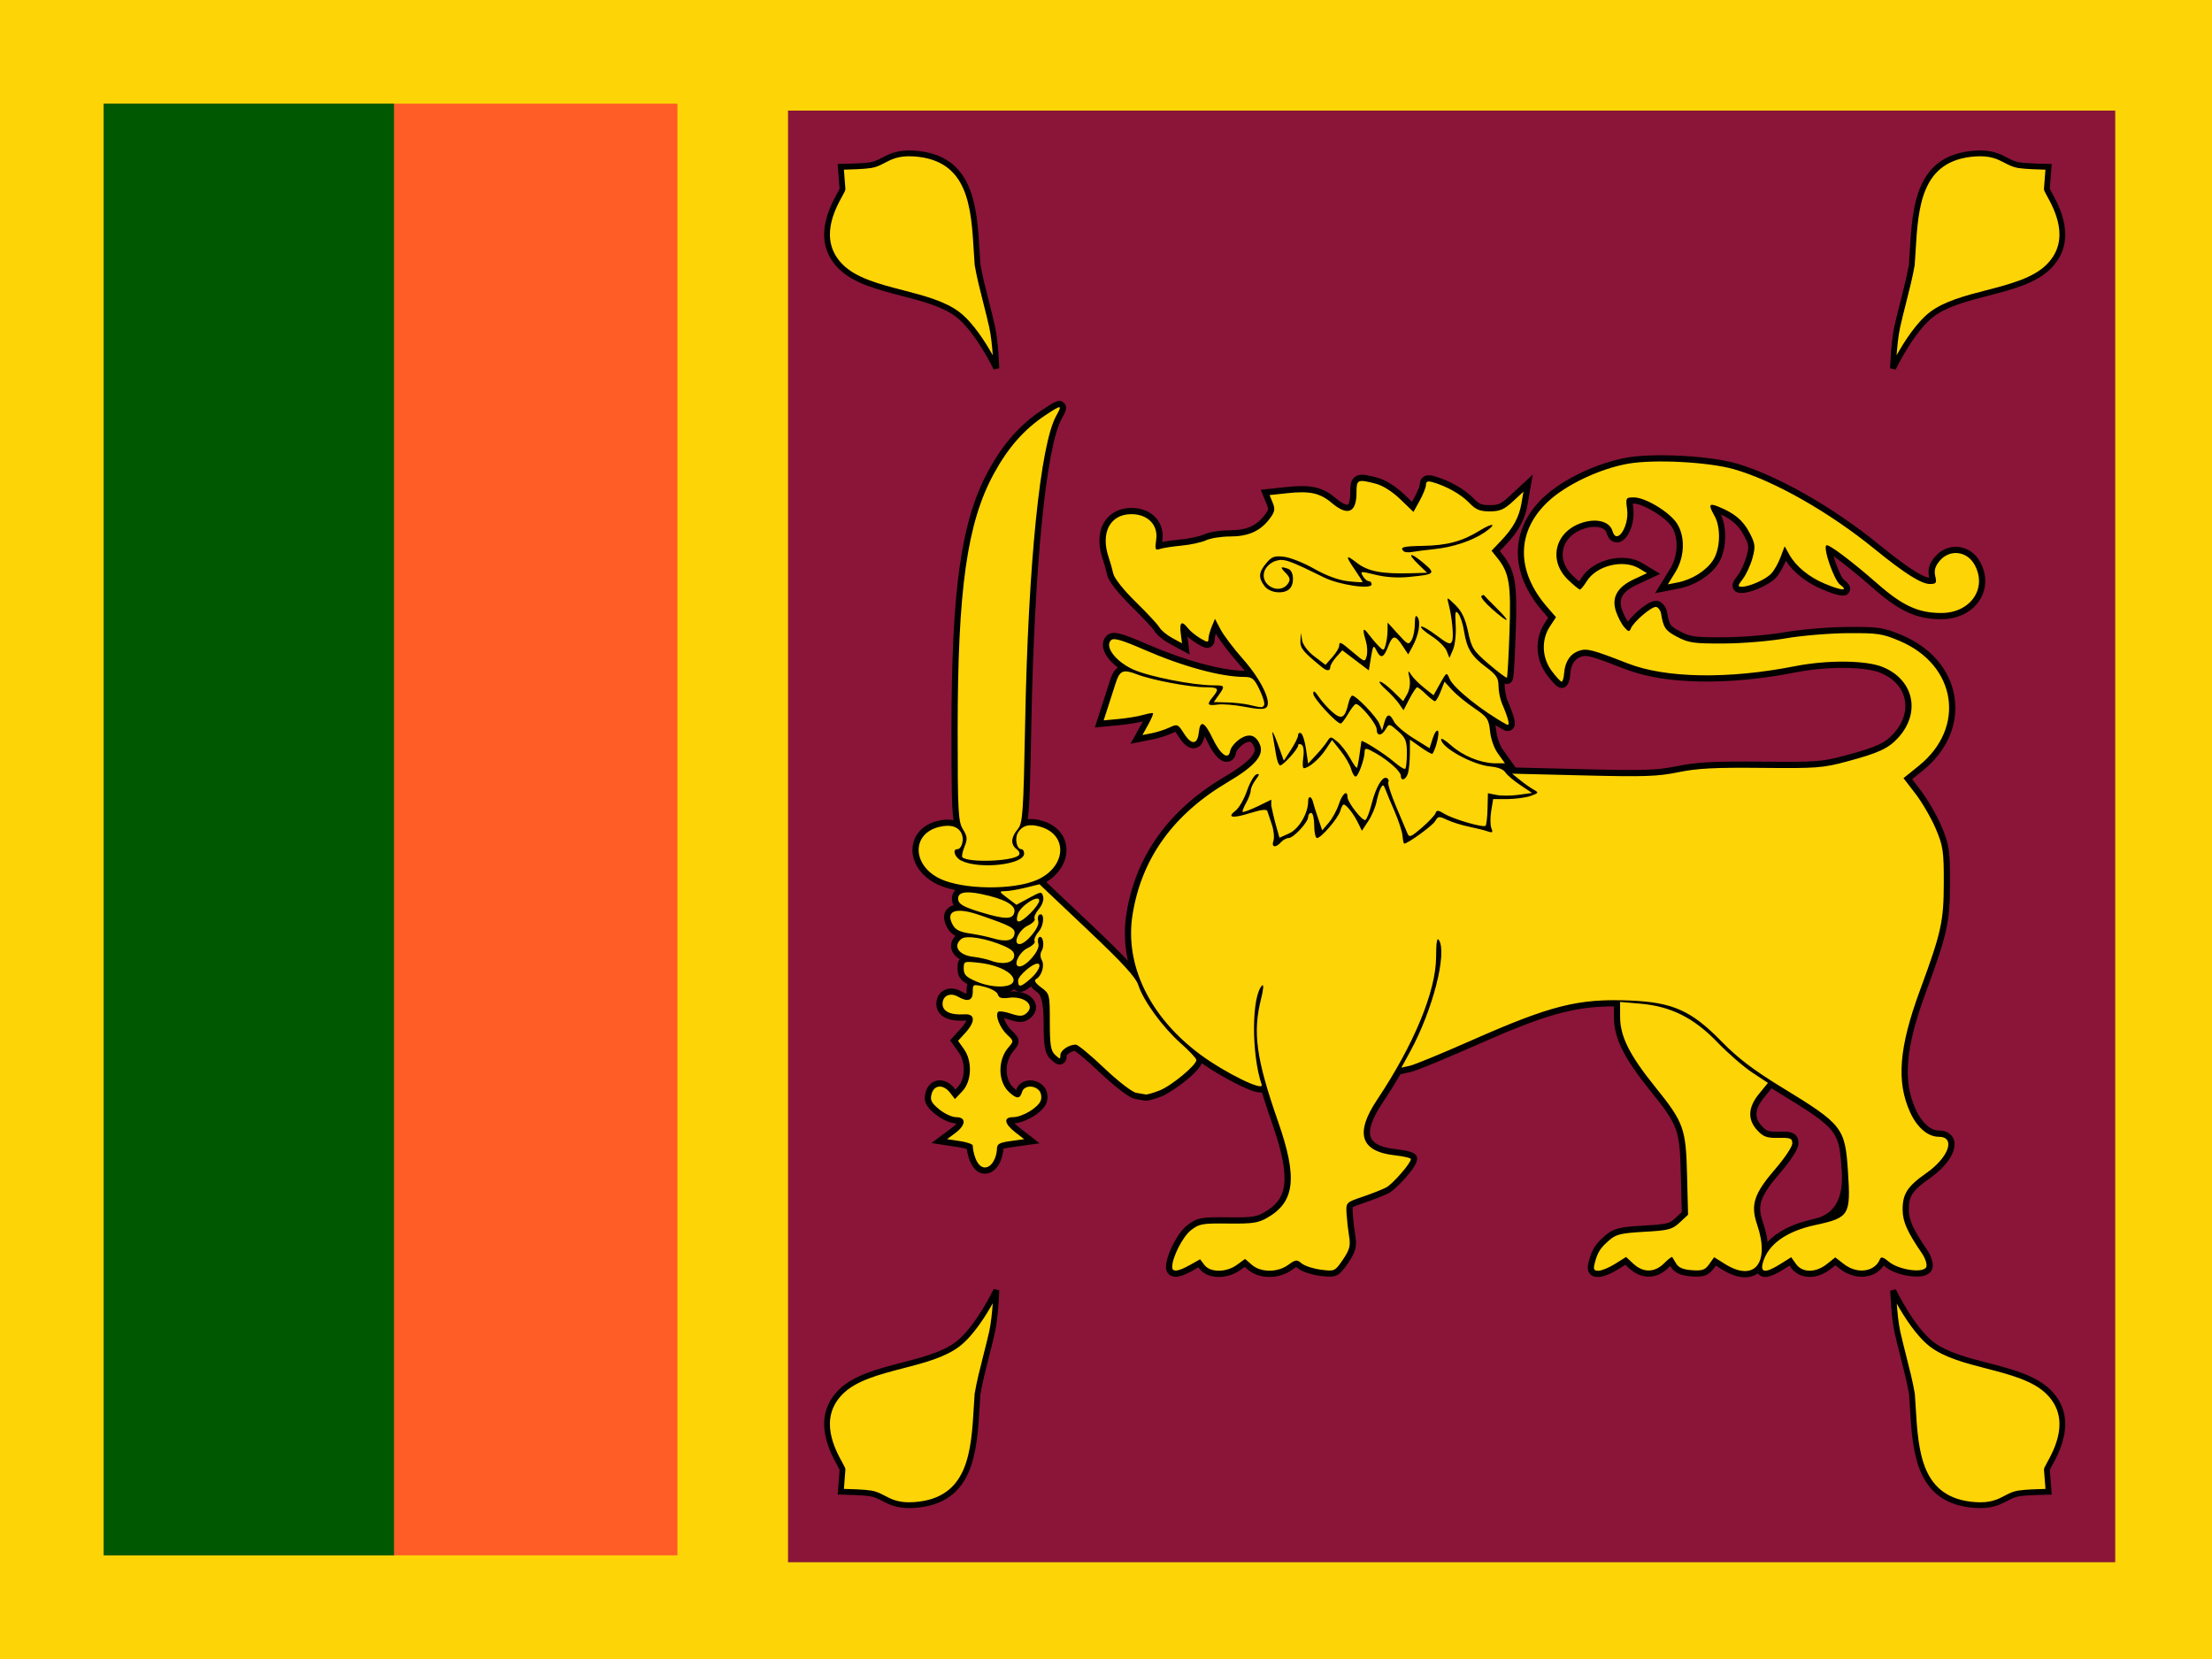 <svg width="160" height="120" viewBox="0 0 160 120" fill="none" xmlns="http://www.w3.org/2000/svg">
<g clip-path="url(#clip0_307_65905)">
<path d="M0 0H160V120H0V0Z" fill="#FDD406"/>
<path d="M7.5 7.5H49V112.5H7.5V7.5Z" fill="#FF5C26"/>
<path d="M7.5 7.5H28.5V112.5H7.5V7.5Z" fill="#005801"/>
<path d="M57 8H153V113H57V8Z" fill="#8A1538"/>
<path d="M86.07 91.502L86.806 91.087L87.121 91.502C87.54 92.056 88.701 92.049 89.471 91.49L90.059 91.062L90.552 91.49C91.2 92.052 92.411 92.053 93.183 91.492C93.725 91.099 93.8 91.091 94.158 91.39C94.371 91.568 94.997 91.771 95.548 91.841C96.541 91.967 96.556 91.96 97.137 91.11C97.623 90.397 97.699 90.109 97.583 89.419C97.497 88.876 97.436 88.329 97.399 87.781C97.355 86.979 97.36 86.974 98.557 86.567C99.218 86.343 99.983 86.041 100.258 85.898C100.736 85.648 102.054 84.136 102.054 83.838C102.054 83.759 101.539 83.638 100.91 83.569C98.406 83.295 97.982 81.984 99.61 79.548C102.264 75.574 103.865 71.705 103.876 69.24C103.881 68.138 103.945 67.769 104.09 68.008C104.683 68.987 103.621 73.093 102.012 76.041L101.364 77.228L101.982 77.089C102.322 77.013 104.321 76.19 106.425 75.26C112.182 72.716 114.16 72.217 117.886 72.37C121.008 72.499 122.338 73.094 124.542 75.349C125.709 76.544 126.834 77.399 128.892 78.656C133.276 81.333 133.459 81.565 133.667 84.714C133.878 87.904 133.773 88.077 131.3 88.61C129.186 89.066 127.861 90.027 127.506 91.363C127.316 92.076 127.716 92.097 128.781 91.429L129.562 90.939L129.91 91.429C130.366 92.072 131.337 92.075 132.142 91.434L132.751 90.951L133.374 91.434C134.34 92.186 135.626 92.004 135.989 91.064C136.059 90.883 136.245 90.941 136.622 91.26C137.328 91.859 139.139 92.116 139.334 91.645C139.409 91.466 139.267 91.022 139.019 90.659C137.966 89.118 137.636 88.383 137.623 87.544C137.604 86.377 137.96 85.814 139.321 84.865C140.973 83.712 141.484 82.225 140.227 82.225C139.451 82.225 138.669 81.556 138.17 80.465C137.156 78.249 137.355 75.763 138.877 71.629C140.423 67.43 140.594 66.656 140.6 63.848C140.605 61.577 140.547 61.184 140.017 59.939C139.693 59.178 139.037 58.045 138.557 57.421L137.686 56.286L138.805 55.382C142.22 52.622 141.521 48.104 137.41 46.363C136.153 45.831 135.838 45.784 133.634 45.798C132.312 45.807 130.296 45.977 129.154 46.175C127.99 46.378 126.019 46.541 124.667 46.546C122.52 46.555 122.155 46.503 121.327 46.073C120.465 45.625 120.317 45.412 120.148 44.376C120.113 44.163 119.96 43.951 119.809 43.904C119.515 43.814 118.159 44.962 117.959 45.47C117.86 45.721 117.78 45.704 117.49 45.369C117.297 45.147 117.028 44.637 116.892 44.235C116.55 43.225 116.97 42.467 118.188 41.9L119.132 41.46L118.575 41.123C117.426 40.427 115.472 40.903 114.766 42.05C114.566 42.375 114.348 42.641 114.281 42.642C114.214 42.643 113.835 42.333 113.437 41.954C111.953 40.539 112.463 38.447 114.448 37.808C115.506 37.467 116.442 37.727 116.637 38.415C116.934 39.467 117.859 38.085 117.693 36.837C117.583 36.008 117.6 35.979 118.188 35.979C119.006 35.979 120.747 37.027 121.286 37.843C121.911 38.791 121.866 40.284 121.178 41.397L120.637 42.27L121.344 42.132C122.381 41.929 123.388 41.301 123.898 40.539C124.436 39.734 124.494 38.165 124.017 37.319C123.554 36.499 123.607 36.369 124.291 36.646C125.455 37.117 126.078 37.637 126.544 38.528C126.965 39.331 126.988 39.53 126.761 40.365C126.62 40.88 126.308 41.558 126.066 41.872C125.69 42.36 125.678 42.441 125.977 42.441C126.535 42.441 127.7 41.926 128.113 41.497C128.322 41.28 128.627 40.745 128.79 40.309L129.088 39.516L129.429 40.12C129.912 40.975 130.851 41.744 131.995 42.223C133.226 42.738 133.739 42.767 133.095 42.285C132.661 41.961 131.861 39.671 132.103 39.447C132.246 39.315 133.917 40.57 135.825 42.241C137.63 43.822 138.764 44.34 140.422 44.34C142.54 44.34 143.773 42.541 142.821 40.84C142.266 39.849 141.03 39.711 140.307 40.56C139.975 40.951 139.884 41.261 139.981 41.671C140.1 42.173 140.054 42.24 139.585 42.24C138.97 42.24 137.756 41.471 135.601 39.717C132.315 37.041 128.322 34.773 125.439 33.945C123.588 33.413 119.636 33.206 117.755 33.542C115.719 33.905 113.311 35.042 111.999 36.259C109.675 38.415 109.638 41.284 111.901 43.897L112.55 44.645L112.111 45.31C111.472 46.278 111.527 47.58 112.246 48.54C112.563 48.962 112.883 49.308 112.956 49.307C113.03 49.307 113.111 49.035 113.136 48.704C113.2 47.864 113.569 47.302 114.202 47.08C114.773 46.879 115.142 46.974 117.755 47.992C120.504 49.062 125.025 49.136 129.833 48.188C132.19 47.724 134.969 47.751 136.191 48.251C138.432 49.167 138.952 51.55 137.304 53.359C136.591 54.142 135.903 54.461 133.594 55.08C131.837 55.55 131.421 55.581 127.427 55.543C124.015 55.509 122.788 55.573 121.395 55.857C119.883 56.165 118.953 56.196 114.511 56.087L109.375 55.961L109.945 56.421C110.258 56.674 110.7 56.985 110.928 57.113C111.315 57.33 111.303 57.359 110.727 57.567C110.388 57.69 109.637 57.79 109.058 57.8H108.004L107.862 58.663C107.784 59.144 107.79 59.705 107.876 59.91C108.001 60.213 107.954 60.256 107.627 60.14C107.406 60.062 106.789 59.907 106.256 59.797C105.723 59.687 105.006 59.462 104.662 59.298C104.084 59.022 104.02 59.029 103.807 59.396C103.617 59.725 101.832 61.021 101.57 61.021C101.528 61.021 101.473 60.771 101.449 60.465C101.425 60.16 101.167 59.365 100.877 58.698C100.587 58.032 100.284 57.305 100.203 57.083C100.082 56.748 100.028 56.73 99.882 56.982C99.785 57.148 99.644 57.603 99.568 57.992C99.492 58.38 99.223 59.012 98.97 59.395L98.511 60.091L98.218 59.496C97.903 58.856 97.38 58.193 97.191 58.193C97.127 58.193 97.018 58.398 96.949 58.648C96.805 59.169 95.566 60.617 95.263 60.617C95.152 60.617 95.061 60.208 95.061 59.708C95.061 59.208 94.962 58.799 94.842 58.799C94.722 58.799 94.624 58.928 94.624 59.086C94.624 59.471 93.565 60.617 93.21 60.617C93.055 60.617 92.806 60.753 92.656 60.919C92.266 61.354 91.947 61.293 92.111 60.815C92.188 60.591 92.138 60.069 92 59.654L91.674 58.673C91.622 58.516 91.242 58.558 90.44 58.809C89.143 59.215 88.708 59.143 89.375 58.633C89.619 58.447 89.99 57.801 90.199 57.198C90.409 56.596 90.718 56.061 90.886 56.01C91.122 55.939 91.109 56.027 90.832 56.394C90.633 56.655 90.47 57.008 90.469 57.178C90.469 57.347 90.319 57.75 90.138 58.072C89.956 58.393 89.842 58.689 89.884 58.728C89.926 58.767 90.419 58.584 90.981 58.321L91.954 57.844V58.271C92.007 58.506 92.13 59.125 92.278 59.647L92.547 60.597L93.241 60.286C93.951 59.967 94.623 58.833 94.623 57.953C94.623 57.518 94.879 57.585 94.983 58.047C95.014 58.183 95.174 58.692 95.339 59.178L95.639 60.063L96.115 59.505C96.376 59.197 96.704 58.595 96.843 58.166C97.085 57.42 97.464 57.1 97.464 57.641C97.464 58.031 98.555 59.429 98.765 59.309C98.867 59.251 99.069 58.726 99.215 58.143C99.518 56.929 100.008 56.104 100.318 56.282C100.435 56.349 100.481 56.478 100.419 56.57C100.358 56.661 100.609 57.45 100.978 58.323L101.8 60.275C101.934 60.598 102.056 60.551 102.845 59.871C103.336 59.448 103.782 58.974 103.836 58.818C103.917 58.583 104.027 58.591 104.486 58.869C105.129 59.258 107.289 59.885 107.455 59.731C107.518 59.673 107.582 59.12 107.598 58.501L107.626 57.376L108.247 57.502C108.589 57.571 109.307 57.566 109.844 57.492L110.819 57.357L109.95 56.775C109.472 56.455 108.988 56.041 108.876 55.855C108.756 55.657 108.33 55.488 107.848 55.448C106.546 55.34 104.239 54.078 104.239 53.473C104.239 53.36 104.558 53.553 104.949 53.902C105.816 54.677 107.02 55.163 108.071 55.212H108.858L108.371 54.532C108.091 54.169 107.841 53.481 107.782 52.914C107.688 52.012 107.59 51.868 106.624 51.213C106.044 50.819 105.326 50.23 105.028 49.902L104.485 49.307L104.209 50.014C104.057 50.403 103.871 50.721 103.796 50.721C103.721 50.721 103.428 50.493 103.146 50.216C102.864 49.938 102.576 49.712 102.507 49.713C102.438 49.714 102.187 50.088 101.951 50.544L101.521 51.373L101.189 50.895C101.006 50.633 100.575 50.168 100.23 49.862C99.885 49.557 99.704 49.307 99.827 49.307C99.95 49.307 100.375 49.625 100.772 50.014L101.494 50.721L101.788 50.203C101.962 49.895 102.028 49.423 101.949 49.041C101.833 48.485 101.85 48.453 102.068 48.802C102.207 49.024 102.63 49.45 103.007 49.748L103.692 50.291L104.165 49.445C104.636 48.604 104.64 48.602 104.854 49.105C105.14 49.777 107.213 51.435 108.978 52.404C109.25 52.553 109.135 52.039 108.633 50.859C108.5 50.546 108.391 49.982 108.391 49.606C108.391 49.048 108.226 48.799 107.494 48.256C106.438 47.472 106.096 46.914 105.897 45.648C105.817 45.136 105.632 44.566 105.486 44.382C105.271 44.108 105.235 44.261 105.293 45.213C105.332 45.854 105.246 46.651 105.103 46.984L104.842 47.59L104.641 47.085C104.53 46.808 104.04 46.325 103.552 46.012C103.064 45.7 102.721 45.392 102.79 45.327C102.859 45.263 103.362 45.548 103.906 45.96C104.736 46.588 104.918 46.657 105.033 46.38C105.168 46.055 105.033 44.641 104.772 43.652C104.642 43.159 104.654 43.161 105.277 43.77C105.738 44.219 105.992 44.755 106.189 45.689C106.44 46.876 106.566 47.073 107.691 48.037C108.366 48.615 108.954 49.056 108.997 49.016C109.04 48.977 109.125 47.48 109.186 45.69C109.303 42.258 109.171 41.442 108.324 40.381L107.888 39.836L108.573 39.116C109.465 38.177 109.875 37.424 110.053 36.397L110.197 35.561L109.425 36.275C108.793 36.859 108.491 36.988 107.759 36.988C107.034 36.988 106.75 36.87 106.262 36.361C105.675 35.752 104.636 35.166 103.638 34.88C103.268 34.775 103.146 34.821 103.146 35.064C103.146 35.243 102.942 35.758 102.693 36.209L102.24 37.03L101.291 36.114C100.708 35.553 100.017 35.116 99.503 34.984C98.19 34.647 98.119 34.681 98.119 35.635C98.119 37.083 97.486 37.353 96.345 36.391C95.476 35.657 94.755 35.497 93.106 35.674L91.833 35.81L92.062 36.371C92.254 36.84 92.21 37.037 91.8 37.569C91.135 38.432 90.271 38.806 88.94 38.806C88.327 38.806 87.56 38.929 87.235 39.081C86.911 39.232 86.104 39.406 85.443 39.468C84.782 39.53 84.078 39.64 83.877 39.713C83.564 39.827 83.53 39.733 83.631 39.038C83.785 37.974 83.024 37.19 81.837 37.19C80.298 37.19 79.588 38.533 80.191 40.306C80.321 40.699 80.434 41.098 80.528 41.501C80.6 41.829 81.293 42.7 82.143 43.53C82.962 44.329 83.735 45.161 83.862 45.378C83.989 45.595 84.409 45.944 84.796 46.152L85.498 46.532L85.405 45.799C85.303 44.993 85.483 44.867 85.922 45.435C86.08 45.639 86.478 45.967 86.809 46.165C87.33 46.478 87.41 46.484 87.41 46.213C87.41 46.041 87.516 45.644 87.646 45.331L87.882 44.763L88.291 45.536C88.516 45.962 89.248 46.929 89.918 47.685C91.217 49.153 92.009 50.792 91.6 51.17C91.435 51.323 90.987 51.311 90.058 51.129C89.338 50.988 88.448 50.913 88.08 50.963C87.328 51.065 87.268 50.971 87.731 50.405C88.219 49.809 88.141 49.71 87.182 49.71C86.072 49.71 83.317 49.191 82.259 48.783C81.231 48.386 80.994 48.485 80.691 49.437L80.137 51.161L79.83 52.107L80.943 52.003C81.555 51.945 82.342 51.815 82.692 51.712C83.042 51.61 83.36 51.556 83.399 51.591C83.438 51.627 83.282 51.997 83.052 52.413L82.635 53.169L83.329 53.031C83.71 52.955 84.284 52.769 84.604 52.618C85.161 52.355 85.206 52.374 85.645 53.062C86.186 53.908 86.618 53.874 86.713 52.976C86.813 52.049 87.125 52.186 87.714 53.415C88.279 54.597 88.868 55.014 88.981 54.314C89.019 54.081 89.323 53.703 89.658 53.472C90.336 53.007 90.846 53.147 91.139 53.877C91.442 54.634 90.766 55.414 88.801 56.577C84.864 58.905 82.575 62.09 81.922 66.149C81.333 69.81 83.173 73.593 86.865 76.31C88.632 77.611 91.439 78.983 91.261 78.459C90.503 76.235 90.528 71.992 91.303 71.276C91.419 71.169 91.379 71.612 91.214 72.26C90.599 74.676 90.866 76.601 92.443 81.113C93.869 85.194 93.672 86.938 91.653 88.091C91.005 88.461 90.587 88.522 88.844 88.502C86.953 88.479 86.747 88.516 86.139 88.989C85.551 89.446 84.787 90.949 84.787 91.65C84.787 92.03 85.22 91.98 86.07 91.501L86.07 91.502ZM116.825 91.419L117.618 90.922L118.156 91.419C118.862 92.071 119.688 92.057 120.366 91.38C120.662 91.085 120.928 90.881 120.957 90.926C121.056 91.087 121.154 91.249 121.25 91.412C121.418 91.693 121.763 91.835 122.385 91.877C123.134 91.929 123.336 91.858 123.633 91.438L123.989 90.938L124.77 91.427C126.908 92.768 128.047 91.361 127.092 88.56C126.606 87.136 126.873 86.335 128.439 84.522C129.099 83.758 129.64 82.942 129.641 82.709C129.641 82.338 129.519 82.288 128.64 82.305C127.799 82.321 127.553 82.233 127.11 81.758C126.39 80.984 126.433 80.099 127.238 79.116L127.881 78.331L126.74 77.575C126.112 77.16 124.981 76.177 124.225 75.391C122.528 73.626 120.86 72.789 118.66 72.599L117.185 72.472L117.187 73.561C117.19 74.964 117.864 76.313 119.706 78.598C121.799 81.197 121.945 81.599 122.03 84.995L122.102 87.867L121.496 88.428C120.949 88.935 120.702 88.999 118.935 89.099C117.254 89.194 116.9 89.278 116.407 89.705C115.751 90.271 115.555 90.579 115.353 91.362C115.235 91.818 115.283 91.917 115.62 91.917C115.846 91.917 116.388 91.693 116.824 91.42L116.825 91.419ZM72.112 83.11C72.112 82.747 72.278 82.65 73.096 82.537L74.081 82.4L73.424 81.89C72.644 81.284 72.572 80.81 73.26 80.809C73.944 80.809 75.103 80.115 75.28 79.602C75.362 79.364 75.31 79.045 75.163 78.882C74.779 78.454 74.058 78.519 73.924 78.992C73.78 79.501 73.539 79.502 72.992 78.997C72.169 78.237 72.151 76.664 72.954 75.748C73.332 75.316 73.329 75.288 72.847 74.842C72.328 74.363 71.957 73.414 72.201 73.189C72.278 73.117 72.688 73.174 73.112 73.316C73.714 73.516 73.951 73.52 74.199 73.329C74.95 72.754 74.136 72.013 72.932 72.176C72.447 72.242 72.247 72.176 72.177 71.931C72.125 71.745 71.701 71.502 71.223 71.384C70.37 71.174 70.364 71.176 70.364 71.75C70.364 72.379 69.996 72.497 69.297 72.094C68.729 71.766 68.178 72.021 68.178 72.611C68.178 73.161 68.745 73.433 69.763 73.369C70.543 73.32 70.572 73.886 69.831 74.7L69.298 75.285L69.72 75.876C70.345 76.752 70.292 78.208 69.61 78.93L69.074 79.497L68.723 79.043C68.235 78.411 67.567 78.454 67.384 79.128C67.264 79.569 67.364 79.771 67.93 80.238C68.311 80.553 68.866 80.81 69.165 80.81C69.904 80.81 69.875 81.377 69.107 81.95L68.506 82.398L69.435 82.538C69.946 82.616 70.364 82.761 70.364 82.862C70.364 83.247 70.604 84.416 71.214 84.445C71.759 84.471 72.099 83.663 72.112 83.111L72.112 83.11ZM83.866 78.881C84.71 78.557 86.537 77.048 86.537 76.675C86.537 76.558 86.032 76.017 85.416 75.473C84.12 74.328 82.709 72.401 82.344 71.273C82.153 70.686 81.233 69.68 78.639 67.226L75.188 63.96L74.194 64.206C73.647 64.341 72.979 64.455 72.71 64.459C72.247 64.466 72.256 64.492 72.871 64.957L73.521 65.447L74.432 64.954C75.314 64.476 75.346 64.473 75.455 64.858C75.519 65.083 75.381 65.473 75.137 65.76C74.9 66.038 74.766 66.353 74.838 66.461C74.909 66.568 74.682 66.793 74.332 66.96C73.684 67.269 73.234 68.289 73.746 68.289C74.206 68.289 75.22 67.067 75.104 66.654C75.044 66.443 75.073 66.225 75.168 66.171C75.563 65.945 75.538 66.904 75.137 67.376C74.9 67.654 74.766 67.969 74.837 68.076C74.909 68.184 74.682 68.408 74.332 68.576C73.688 68.883 73.234 69.905 73.741 69.905C74.238 69.905 75.236 68.738 75.112 68.301C75.047 68.073 75.072 67.841 75.168 67.787C75.434 67.635 75.578 68.392 75.353 68.763C75.232 68.961 75.233 69.233 75.356 69.448C75.577 69.837 75.353 70.586 74.945 70.818C74.771 70.918 74.889 71.114 75.312 71.425C75.925 71.877 75.937 71.924 75.937 73.917C75.937 75.582 76.006 76.012 76.319 76.302C76.671 76.627 76.702 76.628 76.702 76.316C76.702 75.975 77.315 75.559 77.816 75.559C77.964 75.559 78.888 76.323 79.87 77.257C80.857 78.197 81.89 78.996 82.183 79.047L82.883 79.167C82.977 79.182 83.419 79.053 83.866 78.882L83.866 78.881ZM73.315 70.9C73.315 70.363 72.18 69.79 70.822 69.642C69.727 69.522 69.709 69.528 69.709 70.063C69.709 70.505 69.881 70.679 70.637 71C71.853 71.516 73.314 71.462 73.314 70.9H73.315ZM74.558 70.776C75.112 70.286 75.374 69.703 75.041 69.703C74.658 69.703 73.642 70.593 73.642 70.929C73.642 71.452 73.831 71.421 74.558 70.776ZM73.355 69.189C73.402 68.886 73.21 68.684 72.635 68.43C71.393 67.883 69.909 67.629 69.552 67.904C68.893 68.409 69.332 69.087 70.396 69.208C70.824 69.257 71.405 69.385 71.687 69.492C72.505 69.802 73.282 69.66 73.355 69.189V69.189ZM73.379 67.567C73.446 67.135 73.162 66.98 70.851 66.186C69.125 65.594 68.361 65.873 68.913 66.895C69.105 67.251 69.427 67.414 70.15 67.52C70.688 67.598 71.424 67.752 71.784 67.861C72.747 68.153 73.304 68.05 73.379 67.567L73.379 67.567ZM74.537 66.047C74.885 65.702 75.171 65.295 75.171 65.142C75.171 64.647 73.793 65.523 73.618 66.129C73.407 66.857 73.748 66.826 74.537 66.047ZM73.379 65.945C73.455 65.452 72.616 65.008 70.966 64.666C69.756 64.416 69.222 64.558 69.313 65.107C69.362 65.406 69.765 65.625 70.909 65.973C72.739 66.531 73.289 66.524 73.379 65.945L73.379 65.945ZM74.992 63.654C77.106 62.736 77.289 60.421 75.296 59.813C74.468 59.56 73.94 59.697 73.623 60.243C73.38 60.662 73.543 61.424 73.874 61.424C73.987 61.424 74.078 61.565 74.078 61.737C74.078 62.541 70.851 62.905 69.527 62.251C69.062 62.021 68.86 61.424 69.247 61.424C69.536 61.424 69.736 60.816 69.588 60.386C69.387 59.799 68.782 59.596 67.903 59.82C65.922 60.326 65.978 62.597 67.995 63.562C69.649 64.352 73.275 64.4 74.992 63.654L74.992 63.654ZM73.677 61.874C73.8 61.761 73.747 61.587 73.541 61.43C73.092 61.085 73.116 60.572 73.609 59.986C73.979 59.545 74.025 58.886 74.153 52.234C74.372 40.771 75.246 32.149 76.397 30.081C76.856 29.257 76.792 29.254 75.607 30.04C74.081 31.053 72.919 32.373 71.889 34.261C69.946 37.826 69.27 42.623 69.27 52.862C69.27 58.676 69.311 59.437 69.65 59.983C69.973 60.502 69.99 60.694 69.763 61.248C69.617 61.608 69.55 61.951 69.615 62.012C70.049 62.413 73.211 62.306 73.677 61.875L73.677 61.874ZM91.438 51.007C91.504 50.908 91.357 50.408 91.112 49.896C90.73 49.098 90.577 48.965 90.032 48.965C88.327 48.965 85.587 48.222 82.761 46.993C81.129 46.284 80.566 46.121 80.37 46.302C79.871 46.763 80.701 47.858 81.986 48.434C83.126 48.944 86.312 49.572 87.766 49.572C88.609 49.572 88.629 49.609 88.149 50.285L87.796 50.783L88.75 50.807C89.275 50.82 89.999 50.9 90.36 50.985C91.296 51.205 91.305 51.205 91.438 51.007H91.438Z" fill="#FDD406"/>
<path d="M126.217 92.39C125.785 92.39 125.228 92.245 124.531 91.808L124.11 91.544L124.001 91.698C123.57 92.307 123.162 92.381 122.354 92.326C121.829 92.29 121.185 92.18 120.864 91.642C120.85 91.617 120.835 91.593 120.82 91.568C120.779 91.607 120.733 91.65 120.684 91.699C119.841 92.54 118.729 92.56 117.852 91.749L117.566 91.486L117.064 91.801C116.629 92.073 115.991 92.367 115.621 92.367C115.487 92.367 115.174 92.367 114.977 92.113C114.782 91.86 114.841 91.548 114.918 91.249C115.144 90.378 115.39 89.99 116.114 89.365C116.735 88.827 117.229 88.745 118.911 88.65C120.704 88.549 120.779 88.48 121.192 88.098L121.648 87.675L121.581 85.006C121.499 81.697 121.395 81.41 119.356 78.88C117.451 76.515 116.741 75.074 116.738 73.562L116.736 72.795C113.755 72.797 111.698 73.422 106.607 75.672C104.733 76.499 102.51 77.431 102.081 77.528L101.292 77.705C100.891 78.395 100.454 79.094 99.984 79.797C99.219 80.943 98.939 81.817 99.175 82.323C99.372 82.746 99.972 83.014 100.959 83.123C102.265 83.265 102.504 83.476 102.504 83.838C102.504 84.44 100.925 86.056 100.467 86.296C100.17 86.452 99.395 86.758 98.702 86.993C98.305 87.128 97.928 87.256 97.845 87.33C97.829 87.394 97.84 87.594 97.849 87.756C97.884 88.285 97.944 88.822 98.028 89.348C98.164 90.157 98.062 90.553 97.509 91.363C96.837 92.347 96.648 92.433 95.492 92.287C94.929 92.216 94.191 92.003 93.87 91.735C93.817 91.691 93.782 91.663 93.758 91.646C93.67 91.694 93.514 91.808 93.448 91.856C92.499 92.545 91.068 92.533 90.258 91.829L90.035 91.636L89.736 91.853C88.753 92.568 87.336 92.53 86.763 91.774L86.686 91.671L86.154 91.971L86.15 91.971C85.422 92.363 84.985 92.445 84.662 92.256C84.456 92.136 84.338 91.915 84.338 91.65C84.338 90.812 85.165 89.177 85.864 88.634C86.597 88.064 86.922 88.03 88.85 88.052C90.598 88.074 90.9 88.004 91.431 87.701C93 86.804 93.522 85.562 92.019 81.262C91.73 80.436 91.485 79.695 91.28 79.02C91.031 79.06 90.544 78.957 89.356 78.353C88.53 77.933 87.65 77.408 86.93 76.909C86.603 77.663 84.932 78.857 84.198 79.224L84.191 79.239L84.028 79.301C83.413 79.538 83.004 79.642 82.812 79.611L82.108 79.49C81.451 79.376 79.637 77.656 79.56 77.583C78.674 76.739 77.974 76.165 77.737 76.014C77.481 76.049 77.208 76.237 77.152 76.343C77.151 76.524 77.137 76.827 76.841 76.957C76.519 77.098 76.274 76.871 76.015 76.632C75.557 76.209 75.488 75.643 75.488 73.917C75.488 72.714 75.341 72.004 75.046 71.787C74.866 71.654 74.693 71.513 74.575 71.355C74.196 71.664 73.88 71.836 73.561 71.693C73.487 71.66 73.428 71.615 73.381 71.564C73.286 71.625 73.174 71.675 73.047 71.712C73.905 71.648 74.641 71.964 74.87 72.515C75.041 72.927 74.893 73.364 74.473 73.686C74.005 74.046 73.515 73.924 72.97 73.742C72.837 73.698 72.716 73.666 72.615 73.644C72.696 73.899 72.89 74.269 73.152 74.512C73.767 75.08 73.874 75.381 73.293 76.044C72.653 76.774 72.655 78.073 73.298 78.667C73.383 78.746 73.45 78.802 73.501 78.84C73.606 78.508 73.882 78.262 74.245 78.178C74.692 78.074 75.185 78.232 75.498 78.581C75.753 78.865 75.84 79.356 75.706 79.748C75.461 80.46 74.201 81.183 73.385 81.253C73.457 81.33 73.559 81.425 73.701 81.535L75.198 82.699L73.159 82.982C72.8 83.032 72.636 83.072 72.563 83.1V83.335L72.543 83.349C72.487 83.778 72.298 84.28 71.959 84.596C71.735 84.804 71.471 84.908 71.194 84.894C70.346 84.853 70.006 83.746 69.931 83.112C69.813 83.072 69.622 83.021 69.368 82.983L67.375 82.681L68.839 81.589C69.018 81.456 69.125 81.341 69.185 81.26C69.179 81.259 69.172 81.259 69.166 81.259C68.703 81.259 68.05 80.92 67.644 80.585C67.024 80.073 66.762 79.707 66.951 79.01C67.075 78.552 67.377 78.244 67.779 78.164C68.231 78.073 68.718 78.3 69.079 78.768L69.109 78.806L69.284 78.622C69.823 78.05 69.858 76.843 69.355 76.137L68.722 75.25L69.499 74.397C69.764 74.106 69.862 73.916 69.897 73.817C69.87 73.815 69.835 73.815 69.791 73.818C68.992 73.868 68.412 73.729 68.066 73.404C67.846 73.197 67.729 72.923 67.729 72.611C67.729 72.188 67.92 71.836 68.253 71.644C68.617 71.433 69.091 71.456 69.522 71.705C69.72 71.819 69.842 71.859 69.906 71.872C69.911 71.844 69.915 71.804 69.915 71.75C69.915 71.54 69.915 71.349 69.978 71.187C69.54 70.948 69.26 70.648 69.26 70.063C69.26 69.833 69.26 69.576 69.425 69.377C69.117 69.202 68.906 68.959 68.826 68.668C68.73 68.323 68.835 67.977 69.114 67.693C68.865 67.563 68.664 67.379 68.518 67.109C68.144 66.416 68.293 66.002 68.484 65.777C68.606 65.633 68.771 65.534 68.98 65.479C68.924 65.388 68.888 65.29 68.87 65.18C68.802 64.773 68.96 64.523 69.103 64.385C69.104 64.385 69.104 64.384 69.105 64.384C68.608 64.278 68.162 64.139 67.802 63.967C66.609 63.397 65.905 62.339 66.01 61.272C66.101 60.352 66.767 59.646 67.793 59.385C68.234 59.272 68.632 59.255 68.968 59.327C68.84 58.474 68.822 56.822 68.822 52.862C68.822 42.591 69.521 37.667 71.495 34.046C72.553 32.105 73.781 30.713 75.359 29.666C76.276 29.056 76.62 28.828 76.954 29.137C77.273 29.433 77.061 29.815 76.791 30.299C75.679 32.297 74.82 40.91 74.603 52.242C74.522 56.491 74.474 58.336 74.341 59.258C74.656 59.217 75.019 59.258 75.428 59.383C76.445 59.693 77.084 60.432 77.136 61.36C77.19 62.303 76.63 63.218 75.678 63.804L78.949 66.899C80.153 68.039 80.999 68.868 81.586 69.496C81.337 68.367 81.295 67.216 81.479 66.077C82.15 61.903 84.537 58.576 88.572 56.19C90.752 54.9 90.843 54.348 90.722 54.045C90.635 53.828 90.531 53.692 90.429 53.661C90.318 53.628 90.13 53.694 89.913 53.843C89.639 54.031 89.447 54.303 89.425 54.39C89.332 54.964 88.973 55.076 88.823 55.098C88.324 55.17 87.816 54.669 87.309 53.609C87.241 53.467 87.181 53.349 87.128 53.251C87.034 53.74 86.818 54.027 86.484 54.105C85.871 54.25 85.416 53.538 85.267 53.304C85.199 53.198 85.084 53.018 85.012 52.929C84.944 52.956 84.846 53.002 84.797 53.025C84.443 53.192 83.837 53.388 83.417 53.472L81.775 53.798L82.659 52.196C82.661 52.192 82.663 52.188 82.665 52.184C82.248 52.286 81.556 52.397 80.986 52.45L79.192 52.619L80.264 49.299C80.389 48.906 80.538 48.507 80.856 48.285C80.272 47.841 79.868 47.306 79.789 46.826C79.734 46.491 79.832 46.187 80.066 45.971C80.475 45.593 81.078 45.771 82.941 46.581C85.681 47.773 88.395 48.514 90.026 48.516C89.89 48.342 89.742 48.164 89.582 47.983C88.922 47.238 88.228 46.326 87.944 45.836C87.89 46.016 87.861 46.164 87.86 46.213C87.86 46.316 87.86 46.632 87.581 46.79C87.27 46.965 86.965 46.783 86.578 46.551C86.372 46.427 86.11 46.237 85.89 46.042L86.054 47.344L84.582 46.548C84.178 46.33 83.668 45.935 83.475 45.605C83.385 45.455 82.715 44.716 81.829 43.851C81.667 43.693 80.24 42.285 80.089 41.598C80 41.216 79.891 40.827 79.764 40.448C79.387 39.338 79.458 38.336 79.965 37.627C80.375 37.055 81.04 36.74 81.838 36.74C82.582 36.74 83.22 37.004 83.634 37.483C84.008 37.915 84.165 38.49 84.076 39.103C84.071 39.139 84.066 39.173 84.062 39.204C84.425 39.132 84.953 39.062 85.402 39.02C86.065 38.958 86.8 38.788 87.046 38.673C87.488 38.467 88.352 38.356 88.941 38.356C90.138 38.356 90.864 38.048 91.445 37.294C91.778 36.862 91.765 36.832 91.647 36.541L91.192 35.427L93.059 35.227C94.831 35.037 95.666 35.229 96.636 36.047C97.166 36.495 97.433 36.526 97.485 36.503C97.533 36.48 97.67 36.273 97.67 35.635C97.67 35.181 97.67 34.752 97.996 34.499C98.351 34.224 98.827 34.346 99.616 34.549C100.203 34.699 100.965 35.175 101.603 35.791L102.13 36.299L102.3 35.992C102.544 35.549 102.686 35.15 102.697 35.051C102.697 34.816 102.78 34.627 102.945 34.503C103.223 34.294 103.587 34.398 103.762 34.448C104.837 34.755 105.946 35.384 106.587 36.05C106.991 36.47 107.155 36.538 107.759 36.538C108.377 36.538 108.568 36.455 109.121 35.944L110.867 34.33L110.496 36.474C110.303 37.592 109.855 38.42 108.899 39.426L108.485 39.862L108.676 40.101C109.65 41.321 109.751 42.333 109.636 45.706C109.519 49.147 109.46 49.202 109.302 49.347C109.152 49.485 108.997 49.497 108.836 49.442C108.84 49.495 108.841 49.549 108.841 49.606C108.841 49.922 108.938 50.425 109.047 50.683C109.628 52.048 109.7 52.473 109.395 52.748C109.263 52.868 109.028 52.944 108.762 52.798C108.572 52.693 108.374 52.579 108.174 52.456C108.196 52.579 108.214 52.715 108.23 52.868C108.28 53.349 108.498 53.96 108.728 54.257L109.629 55.517L114.523 55.638C118.943 55.746 119.83 55.717 121.306 55.417C122.732 55.126 123.991 55.059 127.432 55.093C131.377 55.132 131.773 55.102 133.478 54.645C135.83 54.016 136.363 53.726 136.973 53.056C137.664 52.298 137.952 51.384 137.764 50.549C137.576 49.718 136.957 49.05 136.022 48.667C134.893 48.206 132.156 48.189 129.92 48.629C125.029 49.593 120.42 49.512 117.593 48.411C115.053 47.422 114.754 47.363 114.352 47.504C113.893 47.665 113.635 48.08 113.585 48.738C113.566 48.989 113.508 49.754 112.959 49.757C112.806 49.76 112.598 49.758 111.887 48.809C111.052 47.697 110.992 46.191 111.736 45.063L111.987 44.682L111.562 44.191C109.151 41.407 109.201 38.242 111.694 35.929C113.079 34.644 115.539 33.481 117.676 33.099C119.609 32.754 123.663 32.967 125.563 33.513C128.502 34.357 132.554 36.655 135.886 39.368C137.809 40.934 139.04 41.748 139.547 41.788C139.546 41.784 139.545 41.779 139.544 41.775C139.412 41.221 139.538 40.77 139.965 40.269C140.402 39.757 141.016 39.499 141.652 39.56C142.303 39.624 142.873 40.011 143.214 40.621C143.716 41.517 143.727 42.502 143.245 43.325C142.707 44.242 141.652 44.789 140.423 44.789C138.651 44.789 137.416 44.232 135.53 42.579C134.267 41.473 133.236 40.661 132.623 40.228C132.81 40.874 133.176 41.758 133.369 41.929C133.539 42.056 134 42.401 133.76 42.822C133.538 43.209 133.085 43.166 131.822 42.638C130.683 42.162 129.733 41.414 129.174 40.564C129.005 40.982 128.705 41.531 128.438 41.809C127.941 42.325 126.653 42.891 125.978 42.891C125.865 42.891 125.521 42.891 125.371 42.586C125.206 42.252 125.44 41.949 125.711 41.597C125.916 41.331 126.204 40.7 126.327 40.247C126.525 39.523 126.515 39.439 126.147 38.737C125.78 38.037 125.308 37.601 124.469 37.212C124.962 38.218 124.879 39.882 124.272 40.789C123.698 41.648 122.583 42.348 121.431 42.573L119.714 42.909L120.796 41.16C121.386 40.206 121.436 38.886 120.911 38.09C120.427 37.357 118.806 36.428 118.189 36.428C118.166 36.428 118.133 36.428 118.098 36.429C118.108 36.54 118.127 36.679 118.14 36.778C118.269 37.754 117.809 39.074 117.087 39.223C116.978 39.245 116.426 39.318 116.205 38.538C116.169 38.41 116.083 38.311 115.943 38.236C115.624 38.065 115.117 38.065 114.586 38.236C113.782 38.495 113.23 39.036 113.074 39.72C112.922 40.38 113.168 41.076 113.747 41.628C113.937 41.809 114.1 41.953 114.223 42.055C114.271 41.989 114.325 41.909 114.383 41.815C115.218 40.459 117.451 39.916 118.809 40.738L120.086 41.511L118.378 42.307C117.112 42.898 117.132 43.54 117.319 44.091C117.426 44.406 117.61 44.762 117.749 44.967C118.24 44.317 119.386 43.304 119.941 43.474C120.298 43.584 120.538 43.975 120.592 44.304C120.739 45.203 120.8 45.292 121.535 45.674C122.251 46.046 122.52 46.105 124.666 46.097C125.997 46.092 127.935 45.931 129.078 45.733C130.243 45.53 132.286 45.358 133.632 45.349C135.894 45.333 136.265 45.39 137.586 45.949C139.722 46.854 141.106 48.509 141.385 50.491C141.656 52.422 140.819 54.333 139.088 55.732L138.311 56.36L138.915 57.147C139.414 57.797 140.095 58.971 140.431 59.763C140.986 61.067 141.056 61.526 141.05 63.849C141.044 66.718 140.864 67.534 139.299 71.785C137.822 75.799 137.62 78.18 138.58 80.278C138.996 81.188 139.643 81.775 140.228 81.775C141.031 81.775 141.267 82.252 141.332 82.456C141.572 83.219 140.867 84.335 139.578 85.234C138.263 86.152 138.057 86.592 138.073 87.537C138.085 88.275 138.393 88.945 139.391 90.406C139.61 90.725 139.931 91.382 139.75 91.818C139.683 91.979 139.521 92.192 139.129 92.286C138.427 92.457 137.023 92.189 136.332 91.603C136.302 91.579 136.276 91.557 136.252 91.537C136.023 91.896 135.671 92.153 135.231 92.275C134.535 92.468 133.738 92.287 133.098 91.789L132.755 91.523L132.423 91.787C131.872 92.224 131.221 92.427 130.637 92.344C130.186 92.28 129.798 92.048 129.543 91.689L129.442 91.546L129.021 91.81C128.269 92.281 127.685 92.534 127.279 92.236C127.228 92.198 127.184 92.155 127.148 92.107C126.949 92.248 126.644 92.39 126.217 92.39ZM123.868 90.331L125.009 91.046C125.73 91.498 126.326 91.612 126.647 91.359C126.983 91.093 127.19 90.238 126.667 88.705C126.125 87.119 126.433 86.157 128.099 84.228C128.662 83.577 129.036 83.005 129.157 82.758C128.991 82.748 128.748 82.753 128.649 82.755C127.75 82.774 127.35 82.675 126.782 82.064C126.277 81.522 125.621 80.382 126.89 78.831L127.218 78.431L126.492 77.95C125.84 77.519 124.678 76.51 123.902 75.703C122.285 74.021 120.706 73.227 118.622 73.047L117.636 72.962L117.637 73.56C117.64 74.841 118.295 76.13 120.056 78.316C122.212 80.991 122.393 81.49 122.48 84.984L122.557 88.059L121.802 88.758C121.131 89.379 120.758 89.447 118.961 89.548C117.315 89.641 117.078 89.719 116.702 90.045C116.129 90.54 115.976 90.768 115.803 91.42C115.988 91.357 116.275 91.231 116.565 91.052L117.671 90.358L118.462 91.089C118.992 91.578 119.541 91.569 120.049 91.062C120.676 90.438 120.86 90.458 120.996 90.473L121.21 90.497L121.337 90.684C121.441 90.854 121.54 91.018 121.637 91.183C121.717 91.316 121.979 91.399 122.416 91.429C123.059 91.473 123.086 91.434 123.267 91.178L123.868 90.331ZM86.928 90.503L87.48 91.231C87.725 91.555 88.607 91.562 89.207 91.126L90.085 90.488L90.847 91.15C91.334 91.573 92.322 91.562 92.92 91.128C93.525 90.689 93.852 90.547 94.447 91.045C94.544 91.126 95.041 91.324 95.605 91.395C95.936 91.437 96.223 91.473 96.309 91.433C96.401 91.391 96.57 91.143 96.766 90.856C97.209 90.208 97.231 90.032 97.141 89.493C97.052 88.937 96.988 88.372 96.951 87.811C96.89 86.698 97.154 86.569 98.413 86.142C99.112 85.904 99.824 85.618 100.05 85.5C100.328 85.354 101.039 84.581 101.403 84.094C101.259 84.067 101.077 84.04 100.861 84.016C99.522 83.87 98.704 83.44 98.36 82.704C97.973 81.874 98.26 80.76 99.236 79.298C101.85 75.385 103.417 71.624 103.427 69.239C103.432 68.048 103.471 67.622 103.887 67.506C104.063 67.458 104.31 67.503 104.475 67.775C105.234 69.028 103.986 73.363 102.407 76.256L102.262 76.522C102.965 76.257 104.489 75.624 106.244 74.849C112.045 72.285 114.115 71.765 117.905 71.921C121.146 72.054 122.577 72.695 124.864 75.035C125.997 76.195 127.113 77.042 129.127 78.272C133.481 80.931 133.891 81.275 134.116 84.684C134.335 87.989 134.198 88.446 131.396 89.05C130.071 89.335 128.421 89.968 127.974 91.368C128.104 91.307 128.288 91.208 128.543 91.048L129.684 90.332L130.277 91.168C130.39 91.328 130.554 91.424 130.763 91.454C131.104 91.503 131.505 91.367 131.863 91.082L132.749 90.379L133.65 91.08C134.06 91.398 134.573 91.524 134.99 91.408C135.187 91.354 135.447 91.222 135.57 90.902C135.644 90.71 135.787 90.578 135.973 90.531C136.282 90.453 136.572 90.628 136.913 90.917C137.4 91.33 138.503 91.506 138.889 91.424C138.859 91.305 138.784 91.112 138.649 90.913C137.534 89.282 137.189 88.496 137.174 87.552C137.152 86.22 137.576 85.535 139.064 84.496C140.256 83.665 140.548 82.853 140.472 82.721C140.464 82.712 140.395 82.675 140.228 82.675C139.263 82.675 138.341 81.918 137.762 80.652C136.691 78.312 136.886 75.738 138.456 71.474C139.987 67.314 140.145 66.602 140.151 63.847C140.156 61.642 140.105 61.293 139.604 60.115C139.297 59.394 138.655 58.285 138.201 57.695L137.063 56.212L138.523 55.033C140.002 53.837 140.721 52.227 140.495 50.616C140.261 48.955 139.073 47.556 137.236 46.777C136.046 46.273 135.777 46.234 133.638 46.248C132.333 46.256 130.356 46.423 129.232 46.618C128.047 46.825 126.043 46.99 124.67 46.996C122.563 47.004 122.066 46.963 121.121 46.472C120.134 45.96 119.895 45.619 119.704 44.449C119.702 44.433 119.697 44.416 119.69 44.401C119.309 44.617 118.493 45.344 118.378 45.635C118.34 45.733 118.223 46.029 117.907 46.084C117.565 46.143 117.326 45.866 117.151 45.664C116.918 45.396 116.625 44.844 116.467 44.38C116.177 43.523 116.208 42.327 117.998 41.492L118.165 41.415C117.203 40.988 115.694 41.401 115.149 42.286C114.656 43.088 114.425 43.09 114.286 43.092C114.141 43.094 113.982 43.094 113.127 42.279C112.312 41.503 111.973 40.497 112.197 39.52C112.423 38.533 113.213 37.733 114.311 37.38C115.08 37.132 115.83 37.155 116.367 37.443C116.677 37.609 116.9 37.852 117.022 38.151C117.168 37.88 117.314 37.392 117.248 36.897C117.179 36.376 117.133 36.033 117.361 35.772C117.574 35.529 117.886 35.529 118.189 35.529C119.155 35.529 121.038 36.649 121.662 37.595C122.375 38.676 122.336 40.363 121.572 41.614C122.375 41.382 123.134 40.873 123.525 40.289C123.969 39.625 124.02 38.238 123.626 37.54C123.365 37.078 123.095 36.599 123.401 36.25C123.693 35.918 124.155 36.105 124.461 36.229C125.728 36.742 126.424 37.328 126.943 38.319C127.414 39.218 127.452 39.541 127.195 40.483C127.076 40.922 126.849 41.452 126.626 41.837C127.077 41.671 127.581 41.402 127.79 41.185C127.939 41.03 128.219 40.555 128.37 40.151L129.006 38.455L129.821 39.899C130.257 40.67 131.113 41.366 132.169 41.808C132.209 41.825 132.247 41.841 132.284 41.856C131.929 41.126 131.634 40.132 131.612 39.697C131.607 39.601 131.591 39.308 131.799 39.117C132.129 38.812 132.512 39.012 133.573 39.808C134.286 40.343 135.191 41.087 136.122 41.903C137.84 43.407 138.885 43.89 140.423 43.89C141.329 43.89 142.094 43.509 142.469 42.87C142.79 42.322 142.776 41.679 142.43 41.06C142.234 40.71 141.919 40.49 141.565 40.456C141.225 40.422 140.893 40.567 140.65 40.852C140.383 41.165 140.363 41.332 140.419 41.567C140.482 41.833 140.561 42.164 140.352 42.429C140.146 42.689 139.809 42.689 139.586 42.689C138.959 42.689 137.993 42.243 135.318 40.065C132.073 37.423 128.146 35.19 125.315 34.377C123.547 33.869 119.632 33.663 117.834 33.984C115.882 34.333 113.556 35.428 112.306 36.588C110.174 38.566 110.15 41.188 112.242 43.602L113.113 44.609L112.486 45.558C111.951 46.37 111.999 47.46 112.606 48.27C112.644 48.321 112.681 48.369 112.717 48.414C112.851 47.533 113.319 46.914 114.054 46.656C114.794 46.395 115.273 46.542 117.919 47.573C120.594 48.615 125.016 48.68 129.746 47.747C132.209 47.262 135.053 47.299 136.362 47.835C137.56 48.324 138.39 49.241 138.641 50.351C138.895 51.476 138.529 52.683 137.638 53.662C136.853 54.523 136.119 54.869 133.711 55.514C131.913 55.996 131.445 56.032 127.423 55.992C124.058 55.959 122.838 56.022 121.486 56.298C119.94 56.613 118.961 56.646 114.501 56.536L110.724 56.444C110.89 56.561 111.046 56.663 111.148 56.72C111.369 56.844 111.671 57.013 111.642 57.363C111.642 57.364 111.642 57.365 111.641 57.366L112.051 57.64L111.448 57.724C111.31 57.835 111.108 57.907 110.88 57.99C110.45 58.145 109.625 58.24 109.066 58.249H108.387L108.307 58.736C108.231 59.201 108.258 59.643 108.292 59.74C108.353 59.885 108.496 60.23 108.25 60.489C108.003 60.751 107.648 60.625 107.478 60.564C107.297 60.5 106.726 60.353 106.165 60.237C105.592 60.118 104.847 59.884 104.469 59.703C104.416 59.678 104.304 59.624 104.217 59.588C104.21 59.599 104.204 59.61 104.197 59.622C103.965 60.022 102.07 61.471 101.571 61.471C101.079 61.471 101.032 60.887 101.002 60.501C100.986 60.301 100.774 59.586 100.465 58.878C100.318 58.539 100.17 58.193 100.048 57.9C100.034 57.958 100.022 58.018 100.01 58.078C99.923 58.522 99.632 59.21 99.346 59.642L98.454 60.994L97.815 59.694C97.666 59.393 97.482 59.114 97.328 58.913C97.033 59.556 95.855 61.066 95.264 61.066C94.876 61.066 94.665 60.72 94.62 60.009C94.212 60.539 93.616 61.053 93.226 61.066C93.181 61.077 93.066 61.138 92.991 61.22C92.462 61.809 92.058 61.67 91.908 61.582C91.804 61.52 91.479 61.273 91.686 60.669C91.715 60.575 91.701 60.179 91.574 59.796L91.324 59.043C91.195 59.064 90.968 59.115 90.575 59.238C89.358 59.619 88.878 59.614 88.674 59.219C88.445 58.778 88.923 58.413 89.102 58.276C89.236 58.173 89.573 57.633 89.775 57.051C89.839 56.866 89.955 56.562 90.109 56.277C89.787 56.502 89.425 56.73 89.03 56.964C85.182 59.239 83.003 62.267 82.367 66.22C81.806 69.703 83.588 73.339 87.132 75.948C88.328 76.828 89.845 77.633 90.651 77.964C90.067 75.589 90.107 71.77 90.998 70.946C91.161 70.796 91.392 70.768 91.574 70.877C91.878 71.058 91.896 71.407 91.65 72.371C91.059 74.692 91.321 76.539 92.868 80.965C94.15 84.635 94.399 87.041 91.877 88.482C91.111 88.919 90.572 88.972 88.84 88.951C86.95 88.929 86.888 88.976 86.416 89.344C86.005 89.663 85.419 90.746 85.272 91.391C85.398 91.344 85.584 91.259 85.85 91.11L85.988 91.032L85.989 91.032L86.928 90.503ZM128.914 81.852C129.362 81.852 129.665 81.89 129.877 82.098C130.091 82.308 130.091 82.589 130.091 82.709C130.089 83.272 128.998 84.563 128.78 84.816C127.229 86.611 127.113 87.228 127.518 88.415C127.692 88.927 127.804 89.404 127.854 89.84C128.57 89.062 129.702 88.495 131.206 88.171C132.678 87.853 133.349 86.711 133.219 84.744C133.025 81.816 133.018 81.702 128.658 79.04C128.48 78.931 128.308 78.825 128.143 78.721L127.586 79.401C126.734 80.442 127.06 81.044 127.44 81.451C127.776 81.813 127.885 81.87 128.632 81.856C128.732 81.854 128.825 81.852 128.914 81.852ZM69.617 82.112C70.674 82.292 70.814 82.606 70.814 82.862C70.814 83.321 71.087 83.989 71.236 83.996C71.266 83.995 71.303 83.978 71.345 83.939C71.513 83.782 71.656 83.406 71.663 83.1L71.668 82.882L71.688 82.867C71.814 82.282 72.415 82.178 72.972 82.1C72.448 81.647 72.248 81.23 72.375 80.857C72.439 80.672 72.638 80.361 73.26 80.359C73.812 80.359 74.758 79.74 74.855 79.456C74.889 79.358 74.858 79.217 74.829 79.181C74.718 79.059 74.554 79.029 74.448 79.054C74.412 79.062 74.367 79.079 74.357 79.115C74.317 79.256 74.195 79.686 73.792 79.8C73.391 79.912 73.025 79.639 72.687 79.328C71.684 78.401 71.651 76.553 72.616 75.452C72.642 75.423 72.68 75.379 72.715 75.337C72.659 75.281 72.589 75.216 72.542 75.173C72.064 74.731 71.675 73.946 71.675 73.424C71.675 73.125 71.796 72.951 71.897 72.858C71.979 72.782 72.232 72.547 73.255 72.889C73.798 73.071 73.86 73.023 73.926 72.973C74.026 72.896 74.04 72.849 74.04 72.848C74.012 72.774 73.644 72.534 72.993 72.622C72.715 72.66 71.986 72.759 71.762 72.107C71.688 72.04 71.447 71.903 71.116 71.821C71.015 71.796 70.907 71.769 70.814 71.748V71.75C70.814 72.304 70.579 72.556 70.382 72.67C69.889 72.954 69.275 72.6 69.073 72.484C68.897 72.382 68.763 72.387 68.703 72.422C68.641 72.458 68.628 72.544 68.628 72.611C68.628 72.683 68.65 72.719 68.682 72.749C68.738 72.801 68.98 72.968 69.735 72.92C70.4 72.879 70.649 73.192 70.741 73.382C70.882 73.677 70.897 74.197 70.164 75.002L69.875 75.319L70.087 75.615C70.837 76.667 70.767 78.361 69.937 79.239L69.041 80.188L68.368 79.318C68.205 79.107 68.039 79.028 67.954 79.046C67.874 79.062 67.83 79.203 67.819 79.246C67.761 79.46 67.748 79.505 68.217 79.892C68.558 80.173 69.014 80.36 69.166 80.36C69.857 80.36 70.059 80.745 70.114 80.91C70.237 81.281 70.057 81.71 69.617 82.112ZM82.273 78.606L82.91 78.715C83.009 78.697 83.29 78.619 83.656 78.481L83.706 78.462C84.356 78.211 85.664 77.147 86.023 76.701C85.873 76.524 85.566 76.204 85.12 75.81C83.747 74.598 82.31 72.626 81.917 71.412C81.735 70.852 80.41 69.52 78.331 67.552L75.892 65.244C75.848 65.446 75.758 65.647 75.648 65.822C75.675 65.845 75.701 65.871 75.725 65.9C76.024 66.261 75.914 66.983 75.622 67.468C75.633 67.478 75.643 67.488 75.653 67.498C75.962 67.815 76.004 68.557 75.738 68.996C75.708 69.046 75.701 69.143 75.747 69.226C76.032 69.728 75.877 70.514 75.46 70.972C75.493 70.998 75.533 71.029 75.579 71.063C76.387 71.659 76.387 71.916 76.387 73.917C76.387 74.971 76.42 75.468 76.492 75.726C76.797 75.362 77.342 75.109 77.817 75.109C77.951 75.109 78.266 75.109 80.18 76.931C81.226 77.927 82.078 78.536 82.273 78.606ZM70.159 70.03V70.063C70.159 70.241 70.159 70.308 70.814 70.586C71.689 70.959 72.544 70.948 72.827 70.843C72.656 70.634 71.963 70.219 70.774 70.088C70.555 70.065 70.317 70.038 70.159 70.03ZM69.814 68.269C69.722 68.343 69.686 68.407 69.692 68.428C69.715 68.508 69.936 68.703 70.448 68.762C70.915 68.815 71.53 68.951 71.847 69.071C72.443 69.297 72.854 69.185 72.912 69.116C72.913 69.108 72.913 69.104 72.913 69.104C72.912 69.103 72.858 69.019 72.454 68.841C71.235 68.304 70.064 68.168 69.814 68.269ZM69.187 66.357C69.192 66.408 69.219 66.515 69.309 66.682C69.392 66.837 69.518 66.973 70.216 67.075C70.774 67.156 71.536 67.316 71.915 67.431C72.627 67.647 72.894 67.564 72.926 67.53C72.926 67.53 72.931 67.522 72.935 67.498C72.935 67.498 72.935 67.497 72.935 67.496C72.715 67.301 71.512 66.888 70.706 66.611C69.664 66.254 69.282 66.325 69.187 66.357ZM69.76 65.023C69.827 65.097 70.089 65.254 71.041 65.543C72.413 65.961 72.811 65.965 72.925 65.922C72.927 65.915 72.93 65.905 72.933 65.89C72.9 65.834 72.625 65.469 70.876 65.107C70.139 64.954 69.854 64.995 69.76 65.023ZM72.935 65.876C72.935 65.876 72.935 65.877 72.935 65.877C72.935 65.877 72.935 65.877 72.935 65.876V65.876ZM73.44 64.822L73.562 64.914L73.892 64.735C73.742 64.767 73.588 64.796 73.44 64.822ZM68.545 60.18C68.371 60.18 68.185 60.213 68.015 60.256C67.362 60.422 66.958 60.825 66.905 61.36C66.838 62.046 67.342 62.751 68.19 63.156C69.738 63.896 73.205 63.941 74.814 63.242L74.814 63.242C75.72 62.848 76.279 62.13 76.239 61.411C76.208 60.867 75.816 60.442 75.165 60.243C74.365 59.999 74.15 60.231 74.013 60.469C73.928 60.614 73.951 60.871 73.999 60.987C74.304 61.053 74.529 61.359 74.529 61.737C74.529 61.948 74.441 62.253 74.026 62.511C73.101 63.085 70.562 63.264 69.329 62.654C68.836 62.41 68.514 61.873 68.612 61.456C68.672 61.199 68.871 61.022 69.134 60.983C69.18 60.888 69.216 60.684 69.164 60.532C69.072 60.265 68.825 60.18 68.545 60.18ZM70.075 61.728C70.698 61.877 72.389 61.824 73.107 61.643C72.919 61.448 72.807 61.216 72.779 60.961C72.735 60.558 72.899 60.133 73.265 59.697C73.543 59.365 73.59 58.171 73.704 52.225C73.909 41.519 74.671 33.413 75.722 30.505C74.318 31.469 73.253 32.7 72.285 34.476C70.392 37.949 69.721 42.76 69.721 52.862C69.721 58.408 69.762 59.309 70.033 59.746C70.431 60.387 70.461 60.731 70.18 61.419C70.131 61.539 70.097 61.645 70.075 61.728ZM93.217 61.066C93.215 61.066 93.213 61.066 93.211 61.066C93.213 61.066 93.215 61.066 93.217 61.066ZM92.405 58.222C92.414 58.263 92.424 58.312 92.436 58.367C92.496 58.65 92.598 59.124 92.711 59.525L92.838 59.974L93.058 59.876C93.611 59.627 94.174 58.657 94.174 57.953C94.174 57.305 94.601 57.224 94.686 57.215C94.957 57.186 95.29 57.362 95.422 57.948C95.444 58.042 95.585 58.501 95.765 59.034L95.811 59.167C96.028 58.891 96.303 58.377 96.416 58.027C96.561 57.579 96.887 56.842 97.434 56.928C97.545 56.945 97.906 57.047 97.914 57.621C97.961 57.81 98.317 58.324 98.599 58.643C98.655 58.483 98.719 58.277 98.779 58.034C98.919 57.474 99.315 56.141 99.965 55.864C100.16 55.781 100.365 55.79 100.542 55.891C100.713 55.989 100.837 56.151 100.88 56.334C100.906 56.446 100.902 56.559 100.869 56.665C100.907 56.855 101.072 57.39 101.393 58.148L102.125 59.887C102.276 59.768 102.461 59.609 102.552 59.531C103.022 59.126 103.353 58.758 103.419 58.651C103.454 58.552 103.548 58.327 103.801 58.236C104.095 58.129 104.379 58.279 104.72 58.485C105.187 58.768 106.504 59.167 107.098 59.277C107.119 59.092 107.14 58.822 107.149 58.49L107.191 56.829L108.337 57.061C108.564 57.107 109.1 57.118 109.585 57.07C109.238 56.827 108.688 56.399 108.499 56.1C108.449 56.053 108.211 55.93 107.812 55.897C106.548 55.792 103.79 54.514 103.79 53.473C103.79 53.28 103.898 53.111 104.072 53.033C104.311 52.926 104.591 52.978 105.249 53.567C105.993 54.232 107.029 54.682 107.978 54.756C107.667 54.331 107.401 53.597 107.335 52.961C107.257 52.213 107.254 52.183 106.373 51.585C105.756 51.167 105.02 50.561 104.696 50.205L104.641 50.145L104.628 50.178C104.24 51.17 103.951 51.17 103.796 51.17C103.692 51.17 103.476 51.17 102.831 50.536C102.745 50.452 102.665 50.378 102.595 50.318C102.527 50.428 102.443 50.573 102.351 50.751L101.578 52.241L100.82 51.152C100.657 50.917 100.25 50.48 99.932 50.199C99.419 49.744 99.261 49.454 99.371 49.166C99.442 48.978 99.621 48.857 99.827 48.857C100.098 48.857 100.522 49.138 101.088 49.693L101.392 49.991L101.398 49.981C101.517 49.77 101.565 49.405 101.509 49.133C101.418 48.692 101.339 48.312 101.723 48.158C102.101 48.006 102.32 48.355 102.45 48.563C102.55 48.723 102.929 49.112 103.287 49.396L103.558 49.611L103.774 49.226C104.13 48.589 104.284 48.313 104.629 48.313C104.635 48.313 104.641 48.313 104.647 48.313L104.224 47.252C104.174 47.126 103.805 46.708 103.31 46.391C102.369 45.789 102.346 45.522 102.334 45.393C102.321 45.243 102.376 45.099 102.485 44.998C102.705 44.794 102.985 44.698 104.178 45.602C104.366 45.744 104.52 45.856 104.638 45.937C104.639 45.47 104.548 44.561 104.338 43.767C104.256 43.456 104.164 43.104 104.495 42.911C104.837 42.712 105.058 42.927 105.592 43.449C106.122 43.965 106.413 44.567 106.63 45.596C106.858 46.678 106.934 46.796 107.984 47.695C108.228 47.904 108.444 48.081 108.622 48.222C108.657 47.661 108.699 46.783 108.737 45.675C108.857 42.167 108.689 41.558 107.973 40.662L107.293 39.811L108.247 38.807C108.927 38.092 109.298 37.511 109.499 36.811C108.918 37.303 108.514 37.438 107.759 37.438C106.917 37.438 106.509 37.266 105.938 36.673C105.416 36.13 104.463 35.591 103.555 35.324C103.438 35.788 103.104 36.396 103.087 36.427L102.35 37.761L100.979 36.438C100.454 35.932 99.832 35.532 99.392 35.42C99.166 35.361 98.778 35.262 98.581 35.242C98.569 35.363 98.569 35.551 98.569 35.635C98.569 35.97 98.569 36.99 97.864 37.318C97.38 37.543 96.788 37.352 96.056 36.734C95.339 36.129 94.793 35.946 93.155 36.121L92.476 36.194L92.479 36.201C92.759 36.886 92.606 37.261 92.157 37.843C91.405 38.82 90.413 39.255 88.941 39.255C88.36 39.255 87.662 39.378 87.426 39.488C87.012 39.681 86.115 39.857 85.486 39.916C84.787 39.981 84.158 40.089 84.032 40.135C83.916 40.177 83.608 40.29 83.351 40.08C83.06 39.844 83.118 39.441 83.186 38.973C83.238 38.618 83.158 38.306 82.954 38.071C82.713 37.793 82.317 37.639 81.838 37.639C81.331 37.639 80.936 37.816 80.697 38.151C80.368 38.61 80.338 39.343 80.617 40.161C80.752 40.569 80.87 40.985 80.966 41.399C81.013 41.565 81.512 42.285 82.457 43.208C83.074 43.809 84.059 44.823 84.251 45.151C84.314 45.258 84.613 45.528 84.943 45.72C84.905 45.364 84.892 44.848 85.307 44.677C85.76 44.49 86.124 44.96 86.279 45.161C86.388 45.302 86.73 45.591 87.029 45.773C87.081 45.563 87.157 45.339 87.231 45.159L87.834 43.709L88.689 45.326C88.875 45.677 89.549 46.589 90.255 47.387C91.205 48.46 92.772 50.7 91.906 51.5C91.606 51.777 91.118 51.795 89.972 51.57C89.244 51.428 88.422 51.371 88.141 51.409C87.776 51.458 87.326 51.519 87.098 51.215L86.942 51.212L87.027 51.092C86.887 50.755 87.141 50.419 87.35 50.161C87.301 50.161 87.245 50.16 87.183 50.16C86.014 50.16 83.211 49.632 82.098 49.202C81.546 48.989 81.409 49.004 81.376 49.02C81.354 49.03 81.27 49.101 81.12 49.573L80.469 51.596L80.901 51.555C81.481 51.501 82.244 51.375 82.567 51.281C83.382 51.042 83.558 51.126 83.704 51.261C83.953 51.489 83.912 51.769 83.502 52.528C83.819 52.444 84.19 52.317 84.413 52.212C85.272 51.806 85.537 52.057 86.025 52.82C86.112 52.956 86.183 53.048 86.239 53.11C86.249 53.062 86.259 53.002 86.267 52.929C86.296 52.656 86.364 52.019 86.872 51.931C87.36 51.847 87.699 52.341 88.12 53.221C88.311 53.62 88.479 53.874 88.602 54.026C88.748 53.68 89.089 53.318 89.404 53.102C89.867 52.784 90.299 52.682 90.69 52.801C91.069 52.915 91.361 53.221 91.557 53.71C91.819 54.365 91.585 54.956 91.008 55.539C91.219 55.54 91.344 55.645 91.416 55.747C91.641 56.071 91.391 56.401 91.19 56.665C91.029 56.878 90.928 57.121 90.919 57.192C90.918 57.404 90.81 57.706 90.698 57.957C90.728 57.943 90.759 57.929 90.791 57.914L92.405 57.123V58.222ZM104.97 48.434C105.108 48.552 105.189 48.742 105.268 48.928C105.444 49.341 106.843 50.57 108.436 51.564C108.379 51.417 108.308 51.242 108.22 51.035C108.064 50.669 107.942 50.041 107.942 49.606C107.942 49.258 107.91 49.124 107.227 48.617C106.36 47.974 105.919 47.447 105.661 46.639C105.625 46.841 105.577 47.023 105.516 47.162L104.97 48.434ZM88.65 50.355L88.762 50.358C89.323 50.372 90.07 50.455 90.463 50.547C90.641 50.589 90.806 50.628 90.937 50.656C90.889 50.508 90.814 50.312 90.708 50.09C90.384 49.415 90.351 49.415 90.033 49.415C89.645 49.415 89.208 49.379 88.732 49.31C88.78 49.352 88.821 49.405 88.855 49.469C89.005 49.76 88.868 50.034 88.65 50.355ZM80.675 46.689C80.713 46.922 81.177 47.578 82.17 48.023C83.232 48.499 86.298 49.105 87.707 49.122C86.194 48.793 84.41 48.2 82.582 47.406C82.192 47.236 81.073 46.749 80.675 46.689Z" fill="black"/>
<path d="M101.327 56.109C101.327 55.813 100.436 55.01 99.532 54.492C98.822 54.086 98.705 54.074 98.704 54.405C98.701 54.908 98.243 56.172 98.062 56.172C97.961 56.172 97.811 55.925 97.729 55.623C97.647 55.321 97.303 54.726 96.964 54.301L96.349 53.528L95.87 54.244C95.423 54.912 94.65 55.566 94.306 55.566C94.224 55.566 94.208 55.215 94.27 54.785C94.338 54.318 94.286 53.947 94.14 53.864C94.006 53.787 93.897 53.814 93.897 53.923C93.897 54.175 92.822 55.364 92.595 55.364C92.501 55.364 92.37 55.023 92.303 54.607L92.052 53.143C91.98 52.754 92.133 53.018 92.392 53.729L92.862 55.021L93.379 54.233C93.662 53.8 93.895 53.327 93.896 53.181C93.896 53.036 93.992 52.972 94.109 53.038C94.226 53.105 94.388 53.626 94.47 54.196L94.619 55.232L95.187 54.624C95.499 54.29 95.865 53.843 96 53.63C96.241 53.251 96.254 53.251 96.733 53.648C97.002 53.87 97.415 54.401 97.65 54.828C97.886 55.256 98.111 55.574 98.15 55.535C98.188 55.497 98.275 55.056 98.342 54.556L98.475 53.606C98.508 53.483 100.186 54.546 100.806 55.085C101.205 55.431 101.584 55.666 101.648 55.607C101.712 55.547 101.764 55.037 101.764 54.472C101.764 53.596 101.669 53.361 101.12 52.883C100.489 52.332 100.472 52.329 100.239 52.732C99.936 53.254 99.579 53.262 99.579 52.746C99.579 52.369 98.386 50.921 98.076 50.921C97.996 50.921 97.745 51.239 97.518 51.628C97.292 52.017 97.048 52.335 96.977 52.334C96.671 52.332 94.99 50.503 94.99 50.173C94.99 49.911 95.104 49.978 95.399 50.416C95.623 50.75 96.07 51.247 96.393 51.522C97.046 52.078 97.284 51.943 97.536 50.871C97.608 50.565 97.733 50.315 97.814 50.315C98.093 50.315 99.557 51.832 99.763 52.335L99.969 52.84L100.126 52.284C100.317 51.605 100.528 51.58 100.834 52.2C100.961 52.458 101.592 52.996 102.235 53.395L103.404 54.121L103.638 53.391C103.767 52.99 103.938 52.76 104.018 52.879C104.137 53.057 103.833 54.266 103.604 54.526C103.57 54.565 103.191 54.35 102.762 54.048L101.983 53.498L101.98 54.482C101.978 55.023 101.918 55.669 101.845 55.919C101.704 56.408 101.327 56.545 101.327 56.108L101.327 56.109ZM95.633 48.27C94.244 47.139 94.033 46.88 94.064 46.343L94.097 45.773L94.187 46.324C94.24 46.646 94.61 47.129 95.076 47.484L95.875 48.092L96.366 47.538C96.636 47.233 96.86 46.871 96.864 46.732C96.876 46.37 96.942 46.4 97.883 47.197C98.719 47.904 98.732 47.907 98.856 47.449C98.925 47.194 98.901 46.712 98.801 46.38C98.528 45.466 98.582 45.328 98.996 45.879C99.202 46.154 99.533 46.542 99.732 46.742C100.078 47.09 100.1 47.086 100.228 46.641C100.302 46.386 100.364 45.918 100.366 45.602L100.369 45.028L101.123 45.861C101.826 46.639 101.891 46.668 102.106 46.297C102.233 46.079 102.338 45.553 102.339 45.13C102.342 44.582 102.401 44.444 102.543 44.653C102.782 45.001 102.616 45.948 102.176 46.756L101.86 47.336L101.446 46.706C100.915 45.9 100.739 45.913 100.399 46.782C100.077 47.604 99.868 47.667 99.555 47.035C99.352 46.626 99.314 46.676 99.169 47.535L99.01 48.49L98.051 47.764L97.093 47.038L96.662 47.516C96.425 47.779 96.228 48.108 96.224 48.246C96.215 48.547 95.985 48.557 95.633 48.27ZM107.928 44.055C107.422 43.61 107.074 43.186 107.154 43.112C107.234 43.039 107.324 43.017 107.354 43.066C107.384 43.114 107.797 43.538 108.272 44.008C109.366 45.091 109.141 45.122 107.928 44.055ZM91.468 42.395C91.007 41.788 91.039 41.386 91.599 40.728C92.004 40.253 92.189 40.188 92.895 40.276C93.348 40.332 94.324 40.723 95.062 41.144C95.916 41.631 96.798 41.957 97.482 42.038C98.074 42.108 98.558 42.135 98.558 42.097C98.558 42.059 98.312 41.668 98.012 41.228C97.298 40.184 97.323 40.072 98.127 40.697C98.954 41.34 99.942 41.528 102.15 41.462L103.229 41.43L102.603 40.827C101.728 39.982 101.997 39.907 102.964 40.725C103.871 41.493 103.814 41.547 101.906 41.733C101.095 41.812 100.223 41.755 99.498 41.575C98.413 41.306 98.371 41.31 98.577 41.665C98.695 41.869 98.887 42.036 99.003 42.036C99.119 42.036 99.214 42.14 99.214 42.267C99.214 42.656 96.871 42.313 95.752 41.761C93.195 40.497 92.873 40.388 92.264 40.575C91.926 40.679 91.587 40.984 91.47 41.289C91.08 42.308 92.561 43.1 93.172 42.2C93.349 41.938 93.308 41.76 92.997 41.442C92.57 41.007 92.611 40.945 93.186 41.149C93.594 41.294 93.649 42.251 93.269 42.602C92.834 43.003 91.842 42.889 91.468 42.395ZM101.54 39.879C101.22 39.583 101.471 39.511 102.904 39.485C104.678 39.453 105.755 39.164 107.026 38.381C108.044 37.754 108.32 37.878 107.354 38.528C106.472 39.121 105.097 39.577 103.769 39.717C103.126 39.784 102.394 39.878 102.141 39.925C101.888 39.971 101.618 39.951 101.54 39.879L101.54 39.879Z" fill="black"/>
<path d="M101.481 56.822C101.453 56.822 101.424 56.819 101.396 56.816C101.167 56.783 100.9 56.592 100.879 56.164C100.767 55.957 100.125 55.35 99.308 54.882C99.232 54.839 99.164 54.8 99.104 54.767C98.983 55.409 98.64 56.622 98.062 56.622C97.585 56.622 97.367 56.006 97.295 55.741C97.236 55.524 96.931 54.982 96.612 54.581L96.38 54.289L96.244 54.494C95.88 55.037 95.135 55.81 94.533 55.981L94.306 56.224L94.276 56.015C94.148 56.007 94.027 55.947 93.94 55.847C93.879 55.776 93.724 55.597 93.805 54.88C93.55 55.187 93.246 55.483 92.984 55.657L92.747 56.018L92.669 55.805C92.643 55.811 92.618 55.814 92.595 55.814C92.357 55.814 92.022 55.696 91.859 54.678L91.608 53.219C91.521 52.745 91.733 52.582 91.927 52.53C92.389 52.404 92.548 52.845 92.814 53.575L92.978 54.024L93.002 53.987C93.255 53.602 93.418 53.254 93.447 53.149C93.456 52.929 93.564 52.739 93.74 52.637C93.918 52.534 94.139 52.538 94.332 52.648C94.665 52.838 94.833 53.56 94.915 54.132L94.93 54.239C95.225 53.915 95.523 53.543 95.62 53.389C95.757 53.174 95.898 52.951 96.184 52.906C96.199 52.903 96.213 52.901 96.228 52.9L96.317 52.766L96.441 52.921C96.625 52.974 96.796 53.116 97.02 53.301C97.283 53.519 97.646 53.965 97.911 54.387L98.041 53.489L98.106 53.249L98.353 53.168C98.529 53.114 98.656 53.075 99.715 53.752C99.776 53.791 99.841 53.833 99.907 53.877L99.785 53.578C99.722 53.577 99.669 53.567 99.631 53.557C99.515 53.526 99.141 53.378 99.129 52.774C99.055 52.526 98.487 51.801 98.145 51.486C98.078 51.578 97.996 51.701 97.907 51.855C97.363 52.787 97.126 52.787 96.974 52.784C96.825 52.783 96.549 52.781 95.537 51.681C94.54 50.596 94.54 50.299 94.54 50.172C94.54 49.763 94.768 49.632 94.904 49.59C95.303 49.469 95.563 49.855 95.771 50.165C95.973 50.465 96.391 50.93 96.684 51.179C96.793 51.272 96.868 51.325 96.917 51.355C96.957 51.271 97.02 51.102 97.098 50.768C97.239 50.169 97.48 49.866 97.814 49.866C98.289 49.866 99.343 50.973 99.876 51.688C99.984 51.498 100.148 51.33 100.399 51.307C100.874 51.264 101.128 51.78 101.237 52.001C101.306 52.129 101.791 52.591 102.472 53.014L103.152 53.435L103.21 53.254C103.438 52.545 103.711 52.429 103.896 52.403C104.09 52.375 104.28 52.462 104.391 52.629C104.692 53.078 104.207 54.522 103.941 54.823C103.645 55.16 103.257 54.946 102.503 54.415L102.43 54.364L102.43 54.483C102.428 54.992 102.373 55.712 102.277 56.045C102.139 56.521 101.825 56.821 101.481 56.822ZM100.107 54.009C100.467 54.252 100.849 54.527 101.101 54.745C101.173 54.808 101.241 54.864 101.303 54.913C101.31 54.785 101.315 54.636 101.315 54.472C101.315 53.7 101.253 53.595 100.825 53.222C100.752 53.158 100.666 53.084 100.59 53.02C100.488 53.183 100.384 53.301 100.283 53.385L100.107 54.009ZM99.33 49.296L97.15 47.646L96.996 47.817C96.822 48.01 96.7 48.216 96.671 48.293C96.647 48.676 96.41 48.826 96.307 48.873C96.032 48.999 95.71 48.913 95.349 48.619L95.349 48.619C94.024 47.54 93.569 47.126 93.615 46.318L93.647 45.747L94.54 45.7L94.631 46.251C94.656 46.408 94.92 46.8 95.349 47.126L95.815 47.481L96.029 47.24C96.246 46.996 96.382 46.765 96.416 46.681C96.423 46.525 96.454 46.232 96.741 46.104C97.099 45.944 97.349 46.155 98.173 46.853C98.263 46.93 98.358 47.01 98.446 47.083C98.446 46.903 98.422 46.681 98.37 46.509C98.18 45.873 98.03 45.371 98.457 45.156C98.861 44.951 99.17 45.363 99.355 45.609C99.49 45.79 99.689 46.029 99.859 46.219C99.892 46.014 99.915 45.775 99.916 45.6L99.925 43.867L101.456 45.56C101.541 45.654 101.667 45.794 101.778 45.909C101.834 45.717 101.888 45.411 101.889 45.128C101.891 44.719 101.893 44.256 102.296 44.132C102.404 44.099 102.681 44.058 102.914 44.398C103.301 44.964 103.034 46.121 102.571 46.971L101.896 48.209L101.07 46.953C101.006 46.855 100.953 46.78 100.91 46.723C100.884 46.781 100.853 46.854 100.817 46.946C100.639 47.402 100.411 47.889 99.957 47.909C99.808 47.916 99.686 47.871 99.581 47.8L99.33 49.296ZM108.981 45.297C108.677 45.297 108.281 44.964 107.631 44.392C106.698 43.572 106.694 43.265 106.693 43.149C106.691 43.009 106.748 42.875 106.849 42.782C107.003 42.639 107.194 42.571 107.371 42.595C107.512 42.613 107.636 42.688 107.717 42.8C107.781 42.875 108.109 43.213 108.588 43.688C109.259 44.352 109.664 44.753 109.303 45.14C109.204 45.247 109.1 45.297 108.981 45.297ZM106.981 43.317C106.989 43.328 106.997 43.34 107.006 43.35C106.994 43.335 106.986 43.324 106.981 43.317ZM107.721 42.806C107.726 42.813 107.73 42.82 107.735 42.827C107.731 42.822 107.727 42.815 107.721 42.806ZM92.532 43.295C92.472 43.295 92.41 43.292 92.349 43.287C91.832 43.241 91.369 43.009 91.109 42.667L91.3 42.522L91.109 42.667C90.516 41.884 90.557 41.259 91.257 40.437C91.762 39.843 92.095 39.724 92.95 39.83C93.522 39.901 94.586 40.355 95.285 40.754C96.088 41.212 96.908 41.517 97.534 41.592C97.602 41.6 97.667 41.607 97.729 41.614C97.701 41.572 97.671 41.528 97.64 41.482C97.13 40.735 96.849 40.324 97.2 39.993C97.541 39.672 97.941 39.983 98.403 40.343C99.136 40.912 100.043 41.075 102.137 41.013L102.149 41.012C101.95 40.815 101.752 40.6 101.665 40.387C101.507 40.366 101.35 40.316 101.235 40.209L101.235 40.209C100.99 39.983 100.911 39.748 101.001 39.512C101.164 39.084 101.669 39.058 102.896 39.035C104.599 39.004 105.582 38.743 106.79 37.999C107.431 37.604 108.031 37.287 108.325 37.743C108.627 38.213 108.036 38.611 107.604 38.901C106.665 39.533 105.213 40.017 103.816 40.164C103.579 40.189 103.327 40.218 103.092 40.246C103.145 40.29 103.199 40.336 103.254 40.382C103.718 40.774 104.084 41.085 103.961 41.511L104.31 41.848L103.681 41.867C103.381 42.041 102.844 42.093 101.949 42.181C101.181 42.255 100.352 42.214 99.634 42.066C99.653 42.13 99.663 42.197 99.663 42.267C99.663 42.46 99.564 42.632 99.391 42.74C98.743 43.142 96.45 42.607 95.553 42.163C94.833 41.808 94.301 41.55 93.898 41.366C93.915 41.416 93.928 41.469 93.939 41.523C94.031 41.971 93.954 42.581 93.574 42.932C93.32 43.166 92.947 43.295 92.532 43.295ZM92.256 41.066C92.094 41.158 91.943 41.312 91.89 41.45C91.742 41.837 92.12 42.048 92.164 42.071C92.232 42.107 92.583 42.268 92.8 41.947C92.806 41.937 92.812 41.929 92.816 41.922C92.798 41.894 92.758 41.842 92.675 41.757C92.482 41.56 92.253 41.326 92.256 41.066Z" fill="black"/>
<path d="M86.07 91.502L86.806 91.087L87.121 91.502C87.54 92.056 88.701 92.049 89.471 91.49L90.059 91.062L90.552 91.49C91.2 92.052 92.411 92.053 93.183 91.492C93.725 91.099 93.8 91.091 94.158 91.39C94.371 91.568 94.997 91.771 95.548 91.841C96.541 91.967 96.556 91.96 97.137 91.11C97.623 90.397 97.699 90.109 97.583 89.419C97.497 88.876 97.436 88.329 97.399 87.781C97.355 86.979 97.36 86.974 98.557 86.567C99.218 86.343 99.983 86.041 100.258 85.898C100.736 85.648 102.054 84.136 102.054 83.838C102.054 83.759 101.539 83.638 100.91 83.569C98.406 83.295 97.982 81.984 99.61 79.548C102.264 75.574 103.865 71.705 103.876 69.24C103.881 68.138 103.945 67.769 104.09 68.008C104.683 68.987 103.621 73.093 102.012 76.041L101.364 77.228L101.982 77.089C102.322 77.013 104.321 76.19 106.425 75.26C112.182 72.716 114.16 72.217 117.886 72.37C121.008 72.499 122.338 73.094 124.542 75.349C125.709 76.544 126.834 77.399 128.892 78.656C133.276 81.333 133.459 81.565 133.667 84.714C133.878 87.904 133.773 88.077 131.3 88.61C129.186 89.066 127.861 90.027 127.506 91.363C127.316 92.076 127.716 92.097 128.781 91.429L129.562 90.939L129.91 91.429C130.366 92.072 131.337 92.075 132.142 91.434L132.751 90.951L133.374 91.434C134.34 92.186 135.626 92.004 135.989 91.064C136.059 90.883 136.245 90.941 136.622 91.26C137.328 91.859 139.139 92.116 139.334 91.645C139.409 91.466 139.267 91.022 139.019 90.659C137.966 89.118 137.636 88.383 137.623 87.544C137.604 86.377 137.96 85.814 139.321 84.865C140.973 83.712 141.484 82.225 140.227 82.225C139.451 82.225 138.669 81.556 138.17 80.465C137.156 78.249 137.355 75.763 138.877 71.629C140.423 67.43 140.594 66.656 140.6 63.848C140.605 61.577 140.547 61.184 140.017 59.939C139.693 59.178 139.037 58.045 138.557 57.421L137.686 56.286L138.805 55.382C142.22 52.622 141.521 48.104 137.41 46.363C136.153 45.831 135.838 45.784 133.634 45.798C132.312 45.807 130.296 45.977 129.154 46.175C127.99 46.378 126.019 46.541 124.667 46.546C122.52 46.555 122.155 46.503 121.327 46.073C120.465 45.625 120.317 45.412 120.148 44.376C120.113 44.163 119.96 43.951 119.809 43.904C119.515 43.814 118.159 44.962 117.959 45.47C117.86 45.721 117.78 45.704 117.49 45.369C117.297 45.147 117.028 44.637 116.892 44.235C116.55 43.225 116.97 42.467 118.188 41.9L119.132 41.46L118.575 41.123C117.426 40.427 115.472 40.903 114.766 42.05C114.566 42.375 114.348 42.641 114.281 42.642C114.214 42.643 113.835 42.333 113.437 41.954C111.953 40.539 112.463 38.447 114.448 37.808C115.506 37.467 116.442 37.727 116.637 38.415C116.934 39.467 117.859 38.085 117.693 36.837C117.583 36.008 117.6 35.979 118.188 35.979C119.006 35.979 120.747 37.027 121.286 37.843C121.911 38.791 121.866 40.284 121.178 41.397L120.637 42.27L121.344 42.132C122.381 41.929 123.388 41.301 123.898 40.539C124.436 39.734 124.494 38.165 124.017 37.319C123.554 36.499 123.607 36.369 124.291 36.646C125.455 37.117 126.078 37.637 126.544 38.528C126.965 39.331 126.988 39.53 126.761 40.365C126.62 40.88 126.308 41.558 126.066 41.872C125.69 42.36 125.678 42.441 125.977 42.441C126.535 42.441 127.7 41.926 128.113 41.497C128.322 41.28 128.627 40.745 128.79 40.309L129.088 39.516L129.429 40.12C129.912 40.975 130.851 41.744 131.995 42.223C133.226 42.738 133.739 42.767 133.095 42.285C132.661 41.961 131.861 39.671 132.103 39.447C132.246 39.315 133.917 40.57 135.825 42.241C137.63 43.822 138.764 44.34 140.422 44.34C142.54 44.34 143.773 42.541 142.821 40.84C142.266 39.849 141.03 39.711 140.307 40.56C139.975 40.951 139.884 41.261 139.981 41.671C140.1 42.173 140.054 42.24 139.585 42.24C138.97 42.24 137.756 41.471 135.601 39.717C132.315 37.041 128.322 34.773 125.439 33.945C123.588 33.413 119.636 33.206 117.755 33.542C115.719 33.905 113.311 35.042 111.999 36.259C109.675 38.415 109.638 41.284 111.901 43.897L112.55 44.645L112.111 45.31C111.472 46.278 111.527 47.58 112.246 48.54C112.563 48.962 112.883 49.308 112.956 49.307C113.03 49.307 113.111 49.035 113.136 48.704C113.2 47.864 113.569 47.302 114.202 47.08C114.773 46.879 115.142 46.974 117.755 47.992C120.504 49.062 125.025 49.136 129.833 48.188C132.19 47.724 134.969 47.751 136.191 48.251C138.432 49.167 138.952 51.55 137.304 53.359C136.591 54.142 135.903 54.461 133.594 55.08C131.837 55.55 131.421 55.581 127.427 55.543C124.015 55.509 122.788 55.573 121.395 55.857C119.883 56.165 118.953 56.196 114.511 56.087L109.375 55.961L109.945 56.421C110.258 56.674 110.7 56.985 110.928 57.113C111.315 57.33 111.303 57.359 110.727 57.567C110.388 57.69 109.637 57.79 109.058 57.8H108.004L107.862 58.663C107.784 59.144 107.79 59.705 107.876 59.91C108.001 60.213 107.954 60.256 107.627 60.14C107.406 60.062 106.789 59.907 106.256 59.797C105.723 59.687 105.006 59.462 104.662 59.298C104.084 59.022 104.02 59.029 103.807 59.396C103.617 59.725 101.832 61.021 101.57 61.021C101.528 61.021 101.473 60.771 101.449 60.465C101.425 60.16 101.167 59.365 100.877 58.698C100.587 58.032 100.284 57.305 100.203 57.083C100.082 56.748 100.028 56.73 99.882 56.982C99.785 57.148 99.644 57.603 99.568 57.992C99.492 58.38 99.223 59.012 98.97 59.395L98.511 60.091L98.218 59.496C97.903 58.856 97.38 58.193 97.191 58.193C97.127 58.193 97.018 58.398 96.949 58.648C96.805 59.169 95.566 60.617 95.263 60.617C95.152 60.617 95.061 60.208 95.061 59.708C95.061 59.208 94.962 58.799 94.842 58.799C94.722 58.799 94.624 58.928 94.624 59.086C94.624 59.471 93.565 60.617 93.21 60.617C93.055 60.617 92.806 60.753 92.656 60.919C92.266 61.354 91.947 61.293 92.111 60.815C92.188 60.591 92.138 60.069 92 59.654L91.674 58.673C91.622 58.516 91.242 58.558 90.44 58.809C89.143 59.215 88.708 59.143 89.375 58.633C89.619 58.447 89.99 57.801 90.199 57.198C90.409 56.596 90.718 56.061 90.886 56.01C91.122 55.939 91.109 56.027 90.832 56.394C90.633 56.655 90.47 57.008 90.469 57.178C90.469 57.347 90.319 57.75 90.138 58.072C89.956 58.393 89.842 58.689 89.884 58.728C89.926 58.767 90.419 58.584 90.981 58.321L91.954 57.844V58.271C92.007 58.506 92.13 59.125 92.278 59.647L92.547 60.597L93.241 60.286C93.951 59.967 94.623 58.833 94.623 57.953C94.623 57.518 94.879 57.585 94.983 58.047C95.014 58.183 95.174 58.692 95.339 59.178L95.639 60.063L96.115 59.505C96.376 59.197 96.704 58.595 96.843 58.166C97.085 57.42 97.464 57.1 97.464 57.641C97.464 58.031 98.555 59.429 98.765 59.309C98.867 59.251 99.069 58.726 99.215 58.143C99.518 56.929 100.008 56.104 100.318 56.282C100.435 56.349 100.481 56.478 100.419 56.57C100.358 56.661 100.609 57.45 100.978 58.323L101.8 60.275C101.934 60.598 102.056 60.551 102.845 59.871C103.336 59.448 103.782 58.974 103.836 58.818C103.917 58.583 104.027 58.591 104.486 58.869C105.129 59.258 107.289 59.885 107.455 59.731C107.518 59.673 107.582 59.12 107.598 58.501L107.626 57.376L108.247 57.502C108.589 57.571 109.307 57.566 109.844 57.492L110.819 57.357L109.95 56.775C109.472 56.455 108.988 56.041 108.876 55.855C108.756 55.657 108.33 55.488 107.848 55.448C106.546 55.34 104.239 54.078 104.239 53.473C104.239 53.36 104.558 53.553 104.949 53.902C105.816 54.677 107.02 55.163 108.071 55.212H108.858L108.371 54.532C108.091 54.169 107.841 53.481 107.782 52.914C107.688 52.012 107.59 51.868 106.624 51.213C106.044 50.819 105.326 50.23 105.028 49.902L104.485 49.307L104.209 50.014C104.057 50.403 103.871 50.721 103.796 50.721C103.721 50.721 103.428 50.493 103.146 50.216C102.864 49.938 102.576 49.712 102.507 49.713C102.438 49.714 102.187 50.088 101.951 50.544L101.521 51.373L101.189 50.895C101.006 50.633 100.575 50.168 100.23 49.862C99.885 49.557 99.704 49.307 99.827 49.307C99.95 49.307 100.375 49.625 100.772 50.014L101.494 50.721L101.788 50.203C101.962 49.895 102.028 49.423 101.949 49.041C101.833 48.485 101.85 48.453 102.068 48.802C102.207 49.024 102.63 49.45 103.007 49.748L103.692 50.291L104.165 49.445C104.636 48.604 104.64 48.602 104.854 49.105C105.14 49.777 107.213 51.435 108.978 52.404C109.25 52.553 109.135 52.039 108.633 50.859C108.5 50.546 108.391 49.982 108.391 49.606C108.391 49.048 108.226 48.799 107.494 48.256C106.438 47.472 106.096 46.914 105.897 45.648C105.817 45.136 105.632 44.566 105.486 44.382C105.271 44.108 105.235 44.261 105.293 45.213C105.332 45.854 105.246 46.651 105.103 46.984L104.842 47.59L104.641 47.085C104.53 46.808 104.04 46.325 103.552 46.012C103.064 45.7 102.721 45.392 102.79 45.327C102.859 45.263 103.362 45.548 103.906 45.96C104.736 46.588 104.918 46.657 105.033 46.38C105.168 46.055 105.033 44.641 104.772 43.652C104.642 43.159 104.654 43.161 105.277 43.77C105.738 44.219 105.992 44.755 106.189 45.689C106.44 46.876 106.566 47.073 107.691 48.037C108.366 48.615 108.954 49.056 108.997 49.016C109.04 48.977 109.125 47.48 109.186 45.69C109.303 42.258 109.171 41.442 108.324 40.381L107.888 39.836L108.573 39.116C109.465 38.177 109.875 37.424 110.053 36.397L110.197 35.561L109.425 36.275C108.793 36.859 108.491 36.988 107.759 36.988C107.034 36.988 106.75 36.87 106.262 36.361C105.675 35.752 104.636 35.166 103.638 34.88C103.268 34.775 103.146 34.821 103.146 35.064C103.146 35.243 102.942 35.758 102.693 36.209L102.24 37.03L101.291 36.114C100.708 35.553 100.017 35.116 99.503 34.984C98.19 34.647 98.119 34.681 98.119 35.635C98.119 37.083 97.486 37.353 96.345 36.391C95.476 35.657 94.755 35.497 93.106 35.674L91.833 35.81L92.062 36.371C92.254 36.84 92.21 37.037 91.8 37.569C91.135 38.432 90.271 38.806 88.94 38.806C88.327 38.806 87.56 38.929 87.235 39.081C86.911 39.232 86.104 39.406 85.443 39.468C84.782 39.53 84.078 39.64 83.877 39.713C83.564 39.827 83.53 39.733 83.631 39.038C83.785 37.974 83.024 37.19 81.837 37.19C80.298 37.19 79.588 38.533 80.191 40.306C80.321 40.699 80.434 41.098 80.528 41.501C80.6 41.829 81.293 42.7 82.143 43.53C82.962 44.329 83.735 45.161 83.862 45.378C83.989 45.595 84.409 45.944 84.796 46.152L85.498 46.532L85.405 45.799C85.303 44.993 85.483 44.867 85.922 45.435C86.08 45.639 86.478 45.967 86.809 46.165C87.33 46.478 87.41 46.484 87.41 46.213C87.41 46.041 87.516 45.644 87.646 45.331L87.882 44.763L88.291 45.536C88.516 45.962 89.248 46.929 89.918 47.685C91.217 49.153 92.009 50.792 91.6 51.17C91.435 51.323 90.987 51.311 90.058 51.129C89.338 50.988 88.448 50.913 88.08 50.963C87.328 51.065 87.268 50.971 87.731 50.405C88.219 49.809 88.141 49.71 87.182 49.71C86.072 49.71 83.317 49.191 82.259 48.783C81.231 48.386 80.994 48.485 80.691 49.437L80.137 51.161L79.83 52.107L80.943 52.003C81.555 51.945 82.342 51.815 82.692 51.712C83.042 51.61 83.36 51.556 83.399 51.591C83.438 51.627 83.282 51.997 83.052 52.413L82.635 53.169L83.329 53.031C83.71 52.955 84.284 52.769 84.604 52.618C85.161 52.355 85.206 52.374 85.645 53.062C86.186 53.908 86.618 53.874 86.713 52.976C86.813 52.049 87.125 52.186 87.714 53.415C88.279 54.597 88.868 55.014 88.981 54.314C89.019 54.081 89.323 53.703 89.658 53.472C90.336 53.007 90.846 53.147 91.139 53.877C91.442 54.634 90.766 55.414 88.801 56.577C84.864 58.905 82.575 62.09 81.922 66.149C81.333 69.81 83.173 73.593 86.865 76.31C88.632 77.611 91.439 78.983 91.261 78.459C90.503 76.235 90.528 71.992 91.303 71.276C91.419 71.169 91.379 71.612 91.214 72.26C90.599 74.676 90.866 76.601 92.443 81.113C93.869 85.194 93.672 86.938 91.653 88.091C91.005 88.461 90.587 88.522 88.844 88.502C86.953 88.479 86.747 88.516 86.139 88.989C85.551 89.446 84.787 90.949 84.787 91.65C84.787 92.03 85.22 91.98 86.07 91.501L86.07 91.502ZM116.825 91.419L117.618 90.922L118.156 91.419C118.862 92.071 119.688 92.057 120.366 91.38C120.662 91.085 120.928 90.881 120.957 90.926C121.056 91.087 121.154 91.249 121.25 91.412C121.418 91.693 121.763 91.835 122.385 91.877C123.134 91.929 123.336 91.858 123.633 91.438L123.989 90.938L124.77 91.427C126.908 92.768 128.047 91.361 127.092 88.56C126.606 87.136 126.873 86.335 128.439 84.522C129.099 83.758 129.64 82.942 129.641 82.709C129.641 82.338 129.519 82.288 128.64 82.305C127.799 82.321 127.553 82.233 127.11 81.758C126.39 80.984 126.433 80.099 127.238 79.116L127.881 78.331L126.74 77.575C126.112 77.16 124.981 76.177 124.225 75.391C122.528 73.626 120.86 72.789 118.66 72.599L117.185 72.472L117.187 73.561C117.19 74.964 117.864 76.313 119.706 78.598C121.799 81.197 121.945 81.599 122.03 84.995L122.102 87.867L121.496 88.428C120.949 88.935 120.702 88.999 118.935 89.099C117.254 89.194 116.9 89.278 116.407 89.705C115.751 90.271 115.555 90.579 115.353 91.362C115.235 91.818 115.283 91.917 115.62 91.917C115.846 91.917 116.388 91.693 116.824 91.42L116.825 91.419ZM72.112 83.11C72.112 82.747 72.278 82.65 73.096 82.537L74.081 82.4L73.424 81.89C72.644 81.284 72.572 80.81 73.26 80.809C73.944 80.809 75.103 80.115 75.28 79.602C75.362 79.364 75.31 79.045 75.163 78.882C74.779 78.454 74.058 78.519 73.924 78.992C73.78 79.501 73.539 79.502 72.992 78.997C72.169 78.237 72.151 76.664 72.954 75.748C73.332 75.316 73.329 75.288 72.847 74.842C72.328 74.363 71.957 73.414 72.201 73.189C72.278 73.117 72.688 73.174 73.112 73.316C73.714 73.516 73.951 73.52 74.199 73.329C74.95 72.754 74.136 72.013 72.932 72.176C72.447 72.242 72.247 72.176 72.177 71.931C72.125 71.745 71.701 71.502 71.223 71.384C70.37 71.174 70.364 71.176 70.364 71.75C70.364 72.379 69.996 72.497 69.297 72.094C68.729 71.766 68.178 72.021 68.178 72.611C68.178 73.161 68.745 73.433 69.763 73.369C70.543 73.32 70.572 73.886 69.831 74.7L69.298 75.285L69.72 75.876C70.345 76.752 70.292 78.208 69.61 78.93L69.074 79.497L68.723 79.043C68.235 78.411 67.567 78.454 67.384 79.128C67.264 79.569 67.364 79.771 67.93 80.238C68.311 80.553 68.866 80.81 69.165 80.81C69.904 80.81 69.875 81.377 69.107 81.95L68.506 82.398L69.435 82.538C69.946 82.616 70.364 82.761 70.364 82.862C70.364 83.247 70.604 84.416 71.214 84.445C71.759 84.471 72.099 83.663 72.112 83.111L72.112 83.11ZM83.866 78.881C84.71 78.557 86.537 77.048 86.537 76.675C86.537 76.558 86.032 76.017 85.416 75.473C84.12 74.328 82.709 72.401 82.344 71.273C82.153 70.686 81.233 69.68 78.639 67.226L75.188 63.96L74.194 64.206C73.647 64.341 72.979 64.455 72.71 64.459C72.247 64.466 72.256 64.492 72.871 64.957L73.521 65.447L74.432 64.954C75.314 64.476 75.346 64.473 75.455 64.858C75.519 65.083 75.381 65.473 75.137 65.76C74.9 66.038 74.766 66.353 74.838 66.461C74.909 66.568 74.682 66.793 74.332 66.96C73.684 67.269 73.234 68.289 73.746 68.289C74.206 68.289 75.22 67.067 75.104 66.654C75.044 66.443 75.073 66.225 75.168 66.171C75.563 65.945 75.538 66.904 75.137 67.376C74.9 67.654 74.766 67.969 74.837 68.076C74.909 68.184 74.682 68.408 74.332 68.576C73.688 68.883 73.234 69.905 73.741 69.905C74.238 69.905 75.236 68.738 75.112 68.301C75.047 68.073 75.072 67.841 75.168 67.787C75.434 67.635 75.578 68.392 75.353 68.763C75.232 68.961 75.233 69.233 75.356 69.448C75.577 69.837 75.353 70.586 74.945 70.818C74.771 70.918 74.889 71.114 75.312 71.425C75.925 71.877 75.937 71.924 75.937 73.917C75.937 75.582 76.006 76.012 76.319 76.302C76.671 76.627 76.702 76.628 76.702 76.316C76.702 75.975 77.315 75.559 77.816 75.559C77.964 75.559 78.888 76.323 79.87 77.257C80.857 78.197 81.89 78.996 82.183 79.047L82.883 79.167C82.977 79.182 83.419 79.053 83.866 78.882L83.866 78.881ZM73.315 70.9C73.315 70.363 72.18 69.79 70.822 69.642C69.727 69.522 69.709 69.528 69.709 70.063C69.709 70.505 69.881 70.679 70.637 71C71.853 71.516 73.314 71.462 73.314 70.9H73.315ZM74.558 70.776C75.112 70.286 75.374 69.703 75.041 69.703C74.658 69.703 73.642 70.593 73.642 70.929C73.642 71.452 73.831 71.421 74.558 70.776ZM73.355 69.189C73.402 68.886 73.21 68.684 72.635 68.43C71.393 67.883 69.909 67.629 69.552 67.904C68.893 68.409 69.332 69.087 70.396 69.208C70.824 69.257 71.405 69.385 71.687 69.492C72.505 69.802 73.282 69.66 73.355 69.189V69.189ZM73.379 67.567C73.446 67.135 73.162 66.98 70.851 66.186C69.125 65.594 68.361 65.873 68.913 66.895C69.105 67.251 69.427 67.414 70.15 67.52C70.688 67.598 71.424 67.752 71.784 67.861C72.747 68.153 73.304 68.05 73.379 67.567L73.379 67.567ZM74.537 66.047C74.885 65.702 75.171 65.295 75.171 65.142C75.171 64.647 73.793 65.523 73.618 66.129C73.407 66.857 73.748 66.826 74.537 66.047ZM73.379 65.945C73.455 65.452 72.616 65.008 70.966 64.666C69.756 64.416 69.222 64.558 69.313 65.107C69.362 65.406 69.765 65.625 70.909 65.973C72.739 66.531 73.289 66.524 73.379 65.945L73.379 65.945ZM74.992 63.654C77.106 62.736 77.289 60.421 75.296 59.813C74.468 59.56 73.94 59.697 73.623 60.243C73.38 60.662 73.543 61.424 73.874 61.424C73.987 61.424 74.078 61.565 74.078 61.737C74.078 62.541 70.851 62.905 69.527 62.251C69.062 62.021 68.86 61.424 69.247 61.424C69.536 61.424 69.736 60.816 69.588 60.386C69.387 59.799 68.782 59.596 67.903 59.82C65.922 60.326 65.978 62.597 67.995 63.562C69.649 64.352 73.275 64.4 74.992 63.654L74.992 63.654ZM73.677 61.874C73.8 61.761 73.747 61.587 73.541 61.43C73.092 61.085 73.116 60.572 73.609 59.986C73.979 59.545 74.025 58.886 74.153 52.234C74.372 40.771 75.246 32.149 76.397 30.081C76.856 29.257 76.792 29.254 75.607 30.04C74.081 31.053 72.919 32.373 71.889 34.261C69.946 37.826 69.27 42.623 69.27 52.862C69.27 58.676 69.311 59.437 69.65 59.983C69.973 60.502 69.99 60.694 69.763 61.248C69.617 61.608 69.55 61.951 69.615 62.012C70.049 62.413 73.211 62.306 73.677 61.875L73.677 61.874ZM91.438 51.007C91.504 50.908 91.357 50.408 91.112 49.896C90.73 49.098 90.577 48.965 90.032 48.965C88.327 48.965 85.587 48.222 82.761 46.993C81.129 46.284 80.566 46.121 80.37 46.302C79.871 46.763 80.701 47.858 81.986 48.434C83.126 48.944 86.312 49.572 87.766 49.572C88.609 49.572 88.629 49.609 88.149 50.285L87.796 50.783L88.75 50.807C89.275 50.82 89.999 50.9 90.36 50.985C91.296 51.205 91.305 51.205 91.438 51.007H91.438Z" fill="#FDD406"/>
<path d="M101.327 56.109C101.327 55.813 100.436 55.01 99.532 54.492C98.822 54.086 98.705 54.074 98.704 54.405C98.701 54.908 98.243 56.172 98.062 56.172C97.961 56.172 97.811 55.925 97.729 55.623C97.647 55.321 97.303 54.726 96.964 54.301L96.349 53.528L95.87 54.244C95.423 54.912 94.65 55.566 94.306 55.566C94.224 55.566 94.208 55.215 94.27 54.785C94.338 54.318 94.286 53.947 94.14 53.864C94.006 53.787 93.897 53.814 93.897 53.923C93.897 54.175 92.822 55.364 92.595 55.364C92.501 55.364 92.37 55.023 92.303 54.607L92.052 53.143C91.98 52.754 92.133 53.018 92.392 53.729L92.862 55.021L93.379 54.233C93.662 53.8 93.895 53.327 93.896 53.181C93.896 53.036 93.992 52.972 94.109 53.038C94.226 53.105 94.388 53.626 94.47 54.196L94.619 55.232L95.187 54.624C95.499 54.29 95.865 53.843 96 53.63C96.241 53.251 96.254 53.251 96.733 53.648C97.002 53.87 97.415 54.401 97.65 54.828C97.886 55.256 98.111 55.574 98.15 55.535C98.188 55.497 98.275 55.056 98.342 54.556L98.475 53.606C98.508 53.483 100.186 54.546 100.806 55.085C101.205 55.431 101.584 55.666 101.648 55.607C101.712 55.547 101.764 55.037 101.764 54.472C101.764 53.596 101.669 53.361 101.12 52.883C100.489 52.332 100.472 52.329 100.239 52.732C99.936 53.254 99.579 53.262 99.579 52.746C99.579 52.369 98.386 50.921 98.076 50.921C97.996 50.921 97.745 51.239 97.518 51.628C97.292 52.017 97.048 52.335 96.977 52.334C96.671 52.332 94.99 50.503 94.99 50.173C94.99 49.911 95.104 49.978 95.399 50.416C95.623 50.75 96.07 51.247 96.393 51.522C97.046 52.078 97.284 51.943 97.536 50.871C97.608 50.565 97.733 50.315 97.814 50.315C98.093 50.315 99.557 51.832 99.763 52.335L99.969 52.84L100.126 52.284C100.317 51.605 100.528 51.58 100.834 52.2C100.961 52.458 101.592 52.996 102.235 53.395L103.404 54.121L103.638 53.391C103.767 52.99 103.938 52.76 104.018 52.879C104.137 53.057 103.833 54.266 103.604 54.526C103.57 54.565 103.191 54.35 102.762 54.048L101.983 53.498L101.98 54.482C101.978 55.023 101.918 55.669 101.845 55.919C101.704 56.408 101.327 56.545 101.327 56.108L101.327 56.109ZM95.633 48.27C94.244 47.139 94.033 46.88 94.064 46.343L94.097 45.773L94.187 46.324C94.24 46.646 94.61 47.129 95.076 47.484L95.875 48.092L96.366 47.538C96.636 47.233 96.86 46.871 96.864 46.732C96.876 46.37 96.942 46.4 97.883 47.197C98.719 47.904 98.732 47.907 98.856 47.449C98.925 47.194 98.901 46.712 98.801 46.38C98.528 45.466 98.582 45.328 98.996 45.879C99.202 46.154 99.533 46.542 99.732 46.742C100.078 47.09 100.1 47.086 100.228 46.641C100.302 46.386 100.364 45.918 100.366 45.602L100.369 45.028L101.123 45.861C101.826 46.639 101.891 46.668 102.106 46.297C102.233 46.079 102.338 45.553 102.339 45.13C102.342 44.582 102.401 44.444 102.543 44.653C102.782 45.001 102.616 45.948 102.176 46.756L101.86 47.336L101.446 46.706C100.915 45.9 100.739 45.913 100.399 46.782C100.077 47.604 99.868 47.667 99.555 47.035C99.352 46.626 99.314 46.676 99.169 47.535L99.01 48.49L98.051 47.764L97.093 47.038L96.662 47.516C96.425 47.779 96.228 48.108 96.224 48.246C96.215 48.547 95.985 48.557 95.633 48.27ZM107.928 44.055C107.422 43.61 107.074 43.186 107.154 43.112C107.234 43.039 107.324 43.017 107.354 43.066C107.384 43.114 107.797 43.538 108.272 44.008C109.366 45.091 109.141 45.122 107.928 44.055ZM91.468 42.395C91.007 41.788 91.039 41.386 91.599 40.728C92.004 40.253 92.189 40.188 92.895 40.276C93.348 40.332 94.324 40.723 95.062 41.144C95.916 41.631 96.798 41.957 97.482 42.038C98.074 42.108 98.558 42.135 98.558 42.097C98.558 42.059 98.312 41.668 98.012 41.228C97.298 40.184 97.323 40.072 98.127 40.697C98.954 41.34 99.942 41.528 102.15 41.462L103.229 41.43L102.603 40.827C101.728 39.982 101.997 39.907 102.964 40.725C103.871 41.493 103.814 41.547 101.906 41.733C101.095 41.812 100.223 41.755 99.498 41.575C98.413 41.306 98.371 41.31 98.577 41.665C98.695 41.869 98.887 42.036 99.003 42.036C99.119 42.036 99.214 42.14 99.214 42.267C99.214 42.656 96.871 42.313 95.752 41.761C93.195 40.497 92.873 40.388 92.264 40.575C91.926 40.679 91.587 40.984 91.47 41.289C91.08 42.308 92.561 43.1 93.172 42.2C93.349 41.938 93.308 41.76 92.997 41.442C92.57 41.007 92.611 40.945 93.186 41.149C93.594 41.294 93.649 42.251 93.269 42.602C92.834 43.003 91.842 42.889 91.468 42.395ZM101.54 39.879C101.22 39.583 101.471 39.511 102.904 39.485C104.678 39.453 105.755 39.164 107.026 38.381C108.044 37.754 108.32 37.878 107.354 38.528C106.472 39.121 105.097 39.577 103.769 39.717C103.126 39.784 102.394 39.878 102.141 39.925C101.888 39.971 101.618 39.951 101.54 39.879L101.54 39.879Z" fill="black"/>
<path d="M136.938 93.349C136.938 93.349 138.26 96.109 139.722 97.233C141.887 98.899 146.327 98.778 148.212 100.722C150.47 103.014 148.036 106.041 148.057 106.304L148.181 107.903C148.181 107.903 146.658 107.922 146.017 108.024C145.053 108.178 144.677 108.982 142.882 108.863C138.37 108.563 138.552 104.397 138.297 100.838C138.07 99.483 137.546 97.716 137.248 96.361C136.992 95.199 136.938 93.349 136.938 93.349Z" fill="#FDD406"/>
<path d="M143.236 109.084C143.12 109.084 142.998 109.08 142.869 109.072C138.568 108.786 138.345 105.074 138.148 101.798C138.129 101.481 138.11 101.165 138.088 100.853C137.953 100.05 137.703 99.069 137.462 98.12C137.306 97.509 137.159 96.933 137.043 96.406C136.787 95.238 136.731 93.432 136.729 93.356L137.127 93.259C137.14 93.286 138.445 95.987 139.85 97.067C140.824 97.817 142.333 98.207 143.791 98.584C145.523 99.032 147.314 99.495 148.362 100.576C150.326 102.57 148.944 105.078 148.423 106.021C148.36 106.136 148.289 106.263 148.268 106.316L148.407 108.11L148.184 108.113C148.169 108.113 146.669 108.132 146.05 108.231C145.732 108.282 145.484 108.412 145.196 108.562C144.724 108.808 144.195 109.084 143.236 109.084ZM137.198 94.294C137.242 94.912 137.32 95.713 137.452 96.316C137.567 96.836 137.713 97.409 137.867 98.017C138.111 98.974 138.363 99.963 138.503 100.804C138.528 101.136 138.547 101.454 138.566 101.773C138.762 105.027 138.964 108.392 142.896 108.654C143.976 108.726 144.498 108.454 145.002 108.191C145.309 108.03 145.599 107.879 145.984 107.818C146.49 107.737 147.504 107.707 147.955 107.698L147.848 106.321C147.84 106.211 147.899 106.104 148.056 105.819C148.581 104.868 149.809 102.641 148.063 100.869C147.096 99.871 145.362 99.423 143.686 98.99C142.187 98.602 140.637 98.201 139.595 97.399C138.616 96.646 137.714 95.215 137.198 94.294Z" fill="black"/>
<path d="M72.07 93.327C72.07 93.327 70.746 96.09 69.283 97.216C67.116 98.884 62.672 98.764 60.786 100.71C58.526 103.005 60.961 106.037 60.941 106.3L60.817 107.902C60.817 107.902 62.341 107.92 62.982 108.023C63.947 108.177 64.324 108.982 66.12 108.862C70.636 108.562 70.454 104.391 70.709 100.826C70.936 99.469 71.461 97.699 71.759 96.343C72.015 95.179 72.07 93.327 72.07 93.327Z" fill="#FDD406"/>
<path d="M65.765 109.084C64.805 109.084 64.276 108.808 63.804 108.561C63.516 108.411 63.267 108.281 62.948 108.23C62.329 108.131 60.828 108.111 60.813 108.111L60.59 108.108L60.729 106.312C60.708 106.259 60.637 106.131 60.574 106.017C60.053 105.072 58.669 102.561 60.636 100.563C61.683 99.482 63.476 99.018 65.209 98.569C66.669 98.192 68.179 97.801 69.154 97.05C70.561 95.967 71.867 93.263 71.88 93.236L72.278 93.333C72.276 93.41 72.219 95.224 71.963 96.388C71.847 96.915 71.7 97.493 71.544 98.105C71.303 99.055 71.053 100.037 70.915 100.861C70.895 101.153 70.876 101.469 70.857 101.787C70.66 105.067 70.438 108.785 66.133 109.072C66.004 109.08 65.881 109.084 65.765 109.084ZM61.042 107.696C61.493 107.705 62.508 107.735 63.015 107.816C63.401 107.878 63.691 108.029 63.998 108.19C64.502 108.453 65.023 108.726 66.105 108.653C70.041 108.391 70.243 105.021 70.439 101.762C70.458 101.443 70.477 101.125 70.499 100.811C70.642 99.95 70.894 98.96 71.138 98.001C71.293 97.393 71.439 96.819 71.554 96.298C71.686 95.694 71.764 94.892 71.808 94.273C71.292 95.195 70.389 96.629 69.41 97.382C68.367 98.185 66.815 98.587 65.314 98.975C63.637 99.409 61.902 99.858 60.935 100.856C59.186 102.632 60.416 104.862 60.941 105.815C61.099 106.1 61.157 106.207 61.149 106.316L61.042 107.696Z" fill="black"/>
<path d="M72.07 26.641C72.07 26.641 70.746 23.877 69.283 22.751C67.116 21.083 62.672 21.204 60.786 19.258C58.526 16.963 60.961 13.931 60.941 13.667L60.817 12.066C60.817 12.066 62.341 12.047 62.982 11.945C63.947 11.79 64.324 10.986 66.12 11.105C70.636 11.406 70.454 15.577 70.709 19.141C70.936 20.498 71.461 22.268 71.759 23.625C72.015 24.789 72.07 26.641 72.07 26.641Z" fill="#FDD406"/>
<path d="M71.88 26.731C71.867 26.704 70.561 24 69.154 22.918C68.179 22.167 66.669 21.776 65.21 21.398C63.476 20.95 61.684 20.486 60.635 19.404C58.669 17.407 60.053 14.896 60.574 13.95C60.637 13.836 60.708 13.708 60.729 13.655L60.59 11.859L60.813 11.856C60.829 11.856 62.33 11.837 62.949 11.738C63.267 11.687 63.516 11.557 63.804 11.406C64.334 11.13 64.934 10.816 66.133 10.896C70.438 11.182 70.661 14.9 70.857 18.18C70.876 18.498 70.895 18.815 70.918 19.126C71.053 19.931 71.303 20.913 71.545 21.863C71.701 22.474 71.847 23.052 71.963 23.58C72.221 24.749 72.276 26.558 72.279 26.635L71.88 26.731ZM61.042 12.272L61.149 13.651C61.158 13.761 61.099 13.867 60.941 14.153C60.416 15.105 59.187 17.336 60.934 19.11C61.903 20.109 63.637 20.558 65.315 20.992C66.815 21.381 68.367 21.782 69.41 22.585C70.39 23.34 71.293 24.774 71.809 25.696C71.766 25.079 71.688 24.279 71.554 23.67C71.439 23.149 71.293 22.574 71.139 21.966C70.895 21.008 70.643 20.017 70.502 19.176C70.477 18.843 70.458 18.525 70.439 18.206C70.243 14.946 70.041 11.576 66.105 11.314C65.023 11.242 64.502 11.515 63.998 11.778C63.691 11.938 63.401 12.09 63.015 12.152C62.508 12.232 61.494 12.262 61.042 12.272Z" fill="black"/>
<path d="M136.928 26.641C136.928 26.641 138.252 23.877 139.715 22.751C141.882 21.083 146.326 21.204 148.212 19.258C150.472 16.963 148.036 13.931 148.057 13.667L148.181 12.066C148.181 12.066 146.657 12.047 146.015 11.945C145.05 11.79 144.674 10.986 142.878 11.105C138.362 11.406 138.544 15.577 138.288 19.141C138.061 20.498 137.537 22.268 137.238 23.625C136.982 24.789 136.928 26.641 136.928 26.641Z" fill="#FDD406"/>
<path d="M137.115 26.731C137.128 26.704 138.435 24 139.841 22.918C140.816 22.167 142.326 21.776 143.786 21.398C145.52 20.95 147.312 20.486 148.361 19.404C150.327 17.407 148.943 14.896 148.421 13.95C148.358 13.836 148.288 13.708 148.267 13.655L148.406 11.859L148.182 11.856C148.167 11.856 146.666 11.837 146.047 11.738C145.728 11.687 145.48 11.557 145.192 11.406C144.662 11.13 144.062 10.816 142.863 10.896C138.558 11.182 138.335 14.9 138.138 18.18C138.119 18.498 138.1 18.815 138.078 19.126C137.942 19.931 137.693 20.913 137.451 21.863C137.295 22.474 137.148 23.052 137.032 23.58C136.775 24.749 136.719 26.558 136.717 26.635L137.115 26.731ZM147.953 12.272L147.846 13.651C147.838 13.761 147.897 13.867 148.054 14.153C148.579 15.105 149.809 17.336 148.061 19.11C147.093 20.109 145.358 20.558 143.681 20.992C142.18 21.381 140.629 21.782 139.585 22.585C138.605 23.34 137.703 24.774 137.186 25.696C137.23 25.079 137.308 24.279 137.442 23.67C137.556 23.149 137.702 22.574 137.857 21.966C138.101 21.008 138.353 20.017 138.494 19.176C138.518 18.843 138.538 18.525 138.557 18.206C138.752 14.946 138.954 11.576 142.89 11.314C143.972 11.242 144.493 11.515 144.998 11.778C145.305 11.938 145.595 12.09 145.981 12.152C146.487 12.232 147.502 12.262 147.953 12.272Z" fill="black"/>
</g>
<defs>
<clipPath id="clip0_307_65905">
<rect width="160" height="120" fill="white"/>
</clipPath>
</defs>
</svg>
